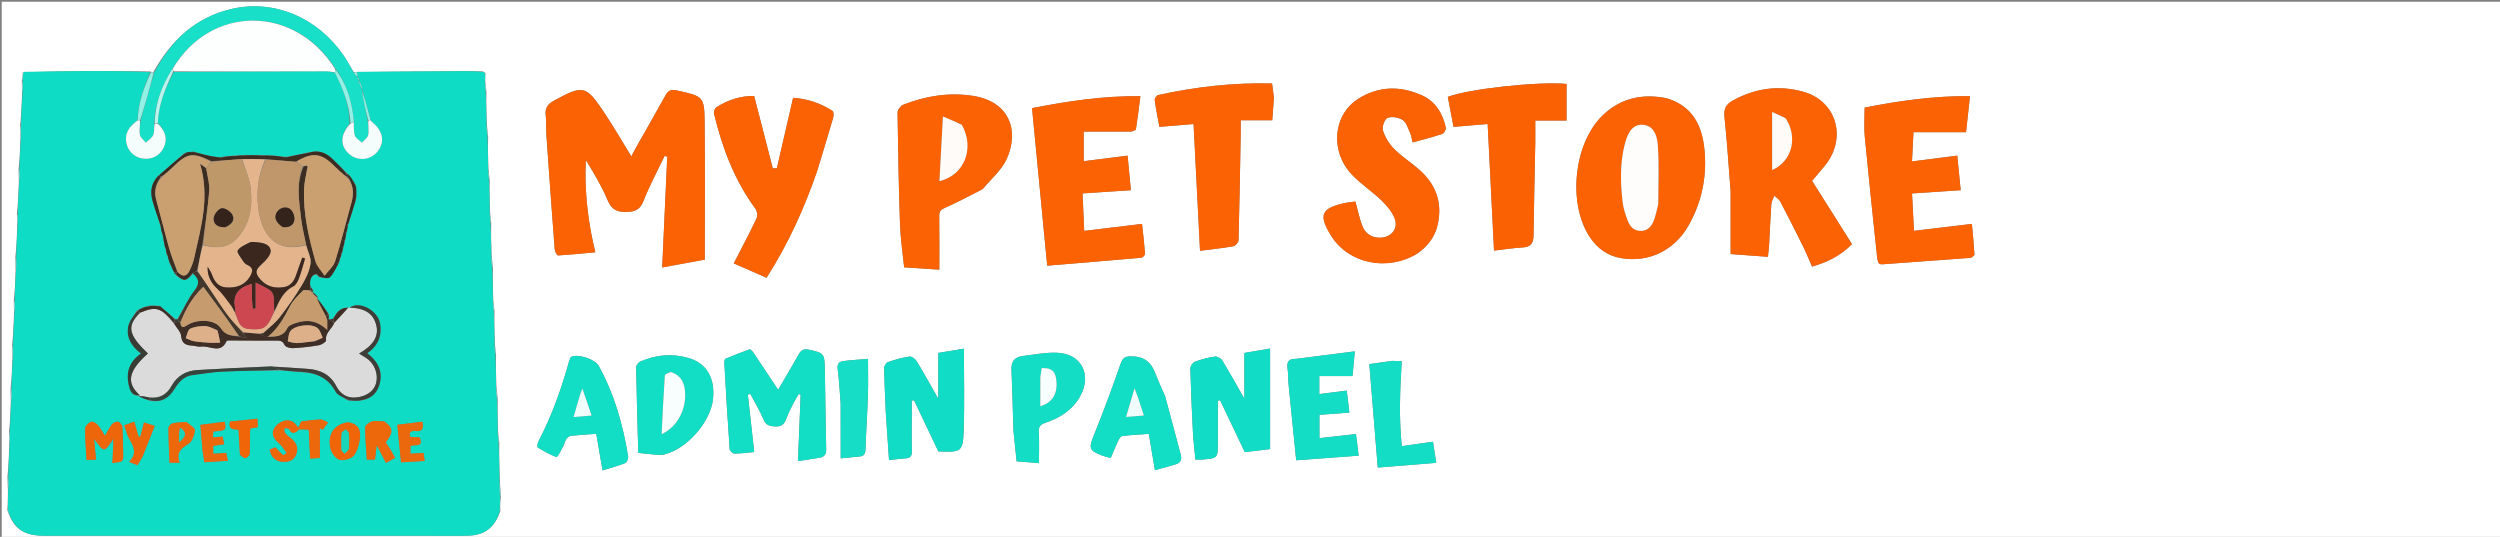<svg version="1.1" id="Layer_1" xmlns="http://www.w3.org/2000/svg" xmlns:xlink="http://www.w3.org/1999/xlink" x="0px" y="0px"
	 width="100%" viewBox="0 0 1560 335" enable-background="new 0 0 1560 335" xml:space="preserve">
<rect x="0" y="0" width="1560" height="335" fill="#808080" stroke="none"/>
<path fill="#FFFFFF" opacity="1" stroke="none" 
	d="
M1051,336 
	C700.713,336 350.926,336 1.069,336 
	C1.069,224.394 1.069,112.788 1.069,1.091 
	C521,1.091 1041,1.091 1560.966,1.091 
	C1560.966,112.741 1560.966,224.371 1560.966,336 
	C1391.121,336 1221.311,336 1051,336 
M220.477,44.696 
	C218.515,41.412 216.72,38.014 214.566,34.861 
	C198.315,11.08 171.384,-0.501 144.818,5.513 
	C122.18,10.638 106.76,25.097 95.57,45.196 
	C95.137,45.08 94.703,44.964 93.417,44.556 
	C81.443,44.47 69.469,44.276 57.495,44.325 
	C43.204,44.384 28.914,44.653 14.21,45.135 
	C14.196,45.464 14.182,45.792 14.185,46.895 
	C14.175,47.929 14.166,48.963 13.613,50.538 
	C13.663,53.021 13.713,55.504 13.75,58.907 
	C13.53,65.27 13.31,71.634 12.551,78.513 
	C12.647,80.673 12.743,82.833 12.792,85.877 
	C12.575,92.25 12.358,98.624 11.594,105.534 
	C11.644,108.018 11.693,110.502 11.746,113.86 
	C11.527,120.239 11.308,126.619 10.552,133.511 
	C10.63,135.671 10.708,137.83 10.763,140.918 
	C10.548,147.278 10.333,153.638 9.571,160.533 
	C9.628,163.018 9.685,165.502 9.746,168.86 
	C9.55,174.905 9.354,180.951 8.613,187.538 
	C8.663,190.021 8.713,192.504 8.75,195.907 
	C8.53,202.27 8.31,208.634 7.551,215.513 
	C7.647,217.673 7.743,219.833 7.792,222.877 
	C7.575,229.25 7.358,235.624 6.594,242.534 
	C6.644,245.018 6.693,247.502 6.746,250.86 
	C6.55,256.906 6.354,262.951 5.613,269.538 
	C5.671,272.022 5.728,274.506 5.763,277.918 
	C5.565,284.277 5.367,290.637 4.636,297.546 
	C4.731,300.03 4.826,302.514 4.938,305.925 
	C4.933,309.951 4.928,313.977 4.579,318.319 
	C4.82,318.971 5.061,319.623 5.582,320.96 
	C9.536,330.612 15.621,334.294 27.756,334.295 
	C107.061,334.302 186.367,334.299 265.672,334.298 
	C274.502,334.298 283.336,334.456 292.162,334.245 
	C302.57,333.996 308.758,329.046 312.267,318.73 
	C312.192,318.153 312.117,317.577 312.083,316.143 
	C312.087,314.428 312.092,312.713 312.527,310.334 
	C312.314,306.89 312.101,303.446 311.882,299.067 
	C311.636,291.71 311.39,284.352 311.581,276.398 
	C311.335,274.267 311.088,272.135 310.784,269.121 
	C310.577,262.745 310.37,256.369 310.601,249.374 
	C310.329,246.918 310.057,244.463 309.76,241.134 
	C309.538,234.755 309.317,228.376 309.544,221.406 
	C309.3,219.273 309.055,217.139 308.77,214.078 
	C308.562,207.717 308.353,201.356 308.581,194.398 
	C308.335,192.267 308.088,190.136 307.784,187.121 
	C307.577,180.745 307.37,174.369 307.601,167.374 
	C307.329,164.918 307.057,162.463 306.76,159.134 
	C306.538,152.755 306.317,146.376 306.544,139.406 
	C306.299,137.273 306.055,135.139 305.77,132.078 
	C305.562,125.717 305.353,119.356 305.581,112.398 
	C305.335,110.267 305.088,108.135 304.784,105.121 
	C304.577,98.745 304.37,92.369 304.601,85.374 
	C304.329,82.918 304.057,80.463 303.76,77.134 
	C303.538,70.755 303.317,64.376 303.544,57.406 
	C303.3,55.273 303.055,53.139 302.77,50.196 
	C302.766,48.846 302.763,47.497 302.911,45.635 
	C302.701,45.372 302.49,45.108 301.352,44.568 
	C297.536,44.508 293.72,44.379 289.904,44.4 
	C267.514,44.524 245.124,44.682 222.082,44.972 
	C221.654,45.092 221.225,45.212 220.477,44.696 
M369.916,150.499 
	C366.362,133.825 364.731,116.988 365.565,99.827 
	C370.54,108.022 375.522,116.136 379.113,124.824 
	C381.615,130.879 385.132,132.485 391.178,132.247 
	C396.412,132.041 399.445,130.78 401.556,125.353 
	C405.295,115.74 410.275,106.609 414.736,97.276 
	C415.275,97.439 415.815,97.601 416.354,97.763 
	C415.323,120.39 414.292,143.016 413.204,166.878 
	C422.874,165.108 431.909,163.453 439.783,162.012 
	C439.783,132.81 439.988,105.005 439.707,77.206 
	C439.535,60.136 439.172,60.192 422.494,56.463 
	C419.324,55.754 417.184,56.089 415.492,59.133 
	C409.039,70.745 402.432,82.27 395.9,93.837 
	C395.161,95.145 394.529,96.513 393.965,97.622 
	C388.093,88.089 382.718,78.705 376.706,69.747 
	C365.587,53.179 363.794,53.011 345.963,62.658 
	C341.96,64.823 339.925,67.194 340.531,71.935 
	C341.056,76.044 340.666,80.26 340.956,84.41 
	C342.61,108.149 344.317,131.885 346.136,155.612 
	C346.24,156.975 347.556,159.425 348.198,159.389 
	C355.876,158.962 363.532,158.16 371.499,157.427 
	C370.811,154.561 370.424,152.951 369.916,150.499 
M1079.912,119.707 
	C1079.912,132.465 1079.912,145.222 1079.912,158.537 
	C1088.03,159.131 1095.437,159.674 1103.179,160.241 
	C1103.477,157.346 1103.804,155.056 1103.932,152.755 
	C1104.404,144.277 1104.718,135.789 1105.317,127.321 
	C1105.442,125.56 1106.535,123.868 1107.181,122.144 
	C1108.422,123.302 1110.089,124.235 1110.834,125.653 
	C1115.701,134.915 1120.433,144.249 1125.071,153.627 
	C1127.1,157.731 1128.803,161.995 1130.728,166.35 
	C1140.096,163.636 1148.215,159.823 1155.634,152.327 
	C1147.112,138.821 1138.633,125.383 1130.731,112.858 
	C1133.164,109.961 1136.105,106.584 1138.911,103.097 
	C1152.533,86.169 1146.079,63.336 1125.738,57.406 
	C1110.33,52.914 1095.507,54.937 1081.373,62.683 
	C1077.02,65.068 1075.522,67.869 1076.065,72.984 
	C1077.684,88.204 1078.657,103.494 1079.912,119.707 
M1039.972,61.276 
	C1024.776,58.229 1011.119,61.186 999.852,72.204 
	C981.952,89.71 978.186,127.064 992.031,147.925 
	C996.76,155.051 1003.168,159.677 1011.747,161.107 
	C1028.841,163.956 1044.869,156.29 1053.717,140.576 
	C1061.775,126.269 1065.09,110.722 1063.683,94.428 
	C1062.374,79.284 1056.899,66.566 1039.972,61.276 
M706.18,82.112 
	C707.097,81.638 708.729,81.275 708.823,80.673 
	C709.872,73.897 710.685,67.085 711.601,59.976 
	C688.329,59.82 666.725,63.018 643.996,67.472 
	C647.139,100.129 650.241,132.361 653.458,165.778 
	C673.949,164.081 693.157,162.522 712.349,160.794 
	C713.176,160.72 714.564,159.042 714.503,158.198 
	C714.058,152.123 713.307,146.07 712.621,139.715 
	C700.29,141.203 688.813,142.589 676.55,144.069 
	C676.194,136.025 675.868,128.659 675.516,120.689 
	C685.728,120.013 695.306,119.378 705.671,118.692 
	C705.011,111.766 704.359,104.92 703.616,97.124 
	C693.86,98.356 684.919,99.485 676.235,100.582 
	C676.235,94.769 676.235,89.056 676.235,82.12 
	C686.31,82.12 695.789,82.12 706.18,82.112 
M1171.398,161.064 
	C1171.945,162.805 1171.479,165.16 1174.68,164.918 
	C1192.934,163.535 1211.2,162.307 1229.451,160.89 
	C1230.41,160.815 1232.091,159.451 1232.052,158.764 
	C1231.698,152.409 1231.039,146.071 1230.467,139.708 
	C1217.735,141.23 1206.266,142.6 1194.325,144.027 
	C1193.901,135.912 1193.522,128.672 1193.106,120.719 
	C1203.264,120.04 1212.977,119.39 1223.474,118.688 
	C1222.778,111.665 1222.103,104.844 1221.336,97.107 
	C1211.475,98.37 1202.515,99.518 1193.081,100.727 
	C1193.378,94.89 1193.669,89.167 1194.009,82.488 
	C1205.142,82.488 1215.72,82.488 1226.81,82.488 
	C1227.688,74.445 1228.465,67.328 1229.268,59.973 
	C1206.162,59.816 1184.56,63.014 1163.531,67.124 
	C1163.531,73.594 1163.064,79.451 1163.612,85.213 
	C1165.991,110.226 1168.665,135.212 1171.398,161.064 
M884.556,158.104 
	C890.757,153.737 895.241,148.093 897.009,140.622 
	C900.27,126.84 896.223,115.282 885.754,106.007 
	C880.652,101.487 874.774,97.792 869.982,92.991 
	C866.852,89.855 864.289,85.643 862.943,81.441 
	C862.227,79.207 863.982,74.297 865.799,73.58 
	C868.474,72.525 872.78,73.243 875.308,74.88 
	C877.602,76.364 878.577,80.026 879.88,82.846 
	C880.603,84.412 880.808,86.218 881.492,88.867 
	C887.987,87.062 894.067,85.543 899.995,83.569 
	C901.087,83.206 902.437,80.81 902.19,79.675 
	C900.256,70.814 895.766,63.345 887.342,59.524 
	C873.947,53.449 860.321,53.641 847.706,61.553 
	C831.743,71.564 829.762,94.429 843.603,108.989 
	C849.186,114.862 856.17,119.382 862.018,125.034 
	C865.373,128.277 868.708,132.188 870.306,136.453 
	C872.724,142.907 867.936,148.32 861.002,148.335 
	C855.705,148.347 851.932,145.693 850.11,141.031 
	C848.27,136.32 847.295,131.27 845.777,125.773 
	C843.831,126.041 841.38,126.211 839.006,126.733 
	C824.315,129.959 822.602,134.195 830.656,147.152 
	C841.432,164.49 865.592,169.644 884.556,158.104 
M613.353,117.882 
	C618.362,111.755 624.862,106.32 628.087,99.365 
	C636.095,82.098 630.396,63.409 607.097,59.812 
	C592.064,57.491 577.566,59.884 563.558,65.371 
	C561.945,66.003 560.054,68.634 560.075,70.315 
	C560.374,93.613 560.804,116.913 561.611,140.199 
	C561.914,148.942 563.266,157.649 564.186,166.821 
	C572.11,167.342 579.489,167.827 586.149,168.264 
	C586.149,156.549 586.235,145.589 586.089,134.633 
	C586.052,131.852 587.001,130.838 589.599,129.694 
	C597.47,126.226 605.069,122.14 613.353,117.882 
M509.972,106.485 
	C513.293,95.519 516.667,84.568 519.867,73.566 
	C520.26,72.215 520.279,69.715 519.521,69.23 
	C511.913,64.353 503.577,61.556 494.896,61.028 
	C491.429,76.089 488.101,90.547 484.773,105.005 
	C483.919,105.026 483.065,105.047 482.212,105.069 
	C478.39,90.2 474.568,75.331 470.596,59.879 
	C462.543,59.781 454.403,62.153 447.015,66.955 
	C446.039,67.59 445.259,69.745 445.543,70.918 
	C450.696,92.237 458.267,112.507 471.484,130.35 
	C472.543,131.78 472.815,134.796 472.05,136.408 
	C467.716,145.535 462.954,154.458 457.881,164.339 
	C464.724,167.35 471.566,170.362 478.316,173.332 
	C491.957,151.997 501.813,130.074 509.972,106.485 
M958.025,88.486 
	C958.025,84.241 958.025,79.996 958.025,75.218 
	C964.434,75.218 970.545,75.218 977.529,75.218 
	C977.529,67.215 977.529,59.751 977.529,52.359 
	C960.003,50.725 916.455,55.438 903.422,60.446 
	C904.586,66.526 905.778,72.758 907.005,79.166 
	C914.313,78.547 920.727,78.003 928.295,77.362 
	C929.624,103.808 930.928,129.765 932.266,156.379 
	C938.367,155.68 944.27,154.735 950.207,154.407 
	C955.343,154.124 956.866,151.599 956.928,146.826 
	C957.175,127.706 957.654,108.589 958.025,88.486 
M794.926,60.69 
	C794.556,57.925 794.187,55.159 793.778,52.098 
	C769.516,51.476 745.954,54.18 722.645,59.313 
	C721.72,59.517 720.414,61.447 720.542,62.403 
	C721.287,67.947 722.408,73.44 723.44,79.158 
	C730.696,78.555 737.108,78.023 744.778,77.386 
	C746.124,103.781 747.45,129.774 748.812,156.487 
	C755.822,155.589 762.763,154.88 769.613,153.664 
	C770.922,153.431 772.818,151.223 772.854,149.884 
	C773.461,127.424 773.819,104.957 774.221,82.492 
	C774.261,80.236 774.226,77.979 774.226,75.063 
	C780.892,75.063 787.146,75.063 793.889,75.063 
	C794.272,70.167 794.607,65.891 794.926,60.69 
M469.704,219.409 
	C469.071,218.904 468.236,217.836 467.836,217.98 
	C462.752,219.807 457.702,221.742 452.732,223.857 
	C452.184,224.09 451.917,225.621 451.968,226.525 
	C452.998,244.458 454.046,262.391 455.302,280.31 
	C455.374,281.335 457.268,283.058 458.299,283.048 
	C462.535,283.003 466.766,282.413 470.626,282.059 
	C469.246,269.59 467.953,257.901 466.66,246.212 
	C467.186,246.09 467.713,245.968 468.239,245.847 
	C471.006,251.113 474.16,256.22 476.409,261.699 
	C478.037,265.664 480.615,266.007 484.184,266.097 
	C487.899,266.19 489.494,264.409 490.647,261.263 
	C491.787,258.153 493.282,255.163 494.772,252.196 
	C495.867,250.017 497.204,247.96 498.434,245.849 
	C498.823,246.012 499.212,246.175 499.601,246.338 
	C499.055,259.877 498.509,273.417 497.932,287.739 
	C502.897,286.957 507.127,286.305 511.351,285.621 
	C514.454,285.118 515.63,283.48 515.547,280.149 
	C515.132,263.507 515.049,246.856 514.699,230.212 
	C514.495,220.504 514.083,220.251 504.692,218.199 
	C501.846,217.577 500.049,218.217 498.571,220.849 
	C494.268,228.513 489.754,236.059 485.555,243.253 
	C480.585,235.766 475.365,227.903 469.704,219.409 
M759.949,275.439 
	C759.949,266.962 759.949,258.486 759.949,250.009 
	C760.413,249.927 760.877,249.844 761.341,249.762 
	C766.403,260.382 771.465,271.003 776.767,282.128 
	C781.547,281.549 786.591,280.938 792.538,280.218 
	C792.538,259.178 792.538,238.667 792.538,217.48 
	C786.807,218.463 781.474,219.377 776.482,220.234 
	C776.482,230.375 776.482,239.803 776.482,248.789 
	C772.047,241.023 767.565,232.91 762.75,225 
	C761.935,223.662 759.557,222.295 758.121,222.498 
	C753.885,223.096 749.656,224.202 745.647,225.702 
	C744.301,226.206 742.739,228.516 742.775,229.962 
	C743.103,243.101 743.681,256.236 744.365,269.363 
	C744.665,275.116 745.379,280.848 745.921,286.771 
	C747.77,286.771 749.084,286.867 750.38,286.755 
	C759.95,285.929 759.949,285.916 759.949,275.439 
M552.769,257.909 
	C553.416,267.474 554.063,277.039 554.745,287.109 
	C558.633,286.684 561.728,286.213 564.84,286.044 
	C567.931,285.875 569.14,284.682 569.028,281.387 
	C568.775,273.904 568.949,266.407 568.949,258.915 
	C568.949,255.934 568.949,252.952 568.949,249.971 
	C569.418,249.907 569.887,249.843 570.356,249.779 
	C575.415,260.406 580.474,271.033 585.541,281.68 
	C599.633,282.312 600.848,281.885 601.323,269.221 
	C601.956,252.321 601.479,235.38 601.479,217.567 
	C595.969,218.479 590.532,219.38 585.481,220.216 
	C585.481,230.407 585.481,239.821 585.481,248.787 
	C581.111,241.128 576.699,233.152 571.985,225.358 
	C571.133,223.949 568.888,222.269 567.55,222.471 
	C562.995,223.159 558.495,224.444 554.121,225.935 
	C553.004,226.316 551.707,228.307 551.726,229.54 
	C551.865,238.689 552.316,247.833 552.769,257.909 
M727.07,247.385 
	C724.971,242.503 722.706,237.685 720.815,232.724 
	C718.242,225.973 713.899,222.459 706.322,222.378 
	C702.367,222.336 700.661,222.97 699.269,226.974 
	C694.094,241.852 688.648,256.653 682.725,271.249 
	C679.271,279.758 679.359,281.068 688.033,284.369 
	C689.535,284.941 691.137,285.25 693.103,285.793 
	C694.692,282.047 696.078,278.512 697.704,275.091 
	C698.273,273.894 699.335,272.191 700.339,272.067 
	C705.72,271.4 711.154,271.159 716.852,270.751 
	C718.157,278.478 719.339,285.481 720.676,293.398 
	C725.086,292.159 729.319,290.995 733.537,289.777 
	C736.659,288.876 737.635,286.845 736.792,283.709 
	C733.602,271.856 730.476,259.985 727.07,247.385 
M355.083,225.586 
	C350.291,242.742 344.342,259.45 336.069,275.281 
	C335.466,276.435 335.058,278.921 335.534,279.216 
	C339.279,281.536 343.16,283.767 347.288,285.185 
	C347.854,285.38 350.104,280.994 351.397,278.632 
	C352.187,277.187 352.431,275.423 353.311,274.054 
	C353.923,273.103 355.142,272.067 356.188,271.951 
	C361.276,271.388 366.398,271.123 372.067,270.711 
	C373.375,278.33 374.599,285.461 375.986,293.54 
	C380.884,292.008 385.641,290.745 390.176,288.93 
	C391.203,288.519 392.18,286.065 391.963,284.753 
	C388.694,264.98 383.342,245.856 373.533,228.205 
	C371.267,224.128 360.463,220.593 356.479,222.694 
	C355.876,223.012 355.673,224.087 355.083,225.586 
M410.363,283.838 
	C411.686,283.765 413.052,283.882 414.326,283.591 
	C428.341,280.392 443.307,263.501 444.9,249.165 
	C446.356,236.058 440.987,226.667 429.613,223.396 
	C419.357,220.446 409.171,221.331 399.417,225.687 
	C398.252,226.207 396.916,228.055 396.938,229.264 
	C397.259,246.993 397.796,264.719 398.287,282.613 
	C402.918,283.107 406.196,283.457 410.363,283.838 
M808.4,223.962 
	C804.265,223.796 802.825,225.704 803.42,229.795 
	C803.921,233.243 803.749,236.782 804.09,240.259 
	C805.599,255.63 807.185,270.993 808.83,287.218 
	C822.192,286.225 834.797,285.288 847.816,284.321 
	C847.156,279.061 846.651,275.04 846.124,270.846 
	C838.198,271.734 831.023,272.538 823.332,273.4 
	C823.332,268.104 823.332,263.704 823.332,258.873 
	C829.429,258.408 835.479,257.946 842.014,257.448 
	C841.463,252.796 840.962,248.577 840.389,243.746 
	C834.262,244.509 828.758,245.195 823.249,245.882 
	C823.249,242.184 823.249,238.776 823.249,234.671 
	C830.219,234.671 836.83,234.671 843.964,234.671 
	C844.448,229.527 844.87,225.041 845.416,219.244 
	C832.587,220.875 820.916,222.359 808.4,223.962 
M632.42,269.099 
	C633.047,275.195 633.674,281.291 634.351,287.869 
	C639.28,288.264 643.95,288.638 648.31,288.988 
	C648.31,282.069 648.568,275.919 648.21,269.806 
	C648.008,266.363 649.004,264.936 652.321,263.82 
	C661.528,260.723 669.509,255.71 674.271,246.805 
	C681.374,233.525 674.628,220.744 659.652,220.116 
	C652.455,219.815 645.162,221.302 637.942,222.208 
	C633.095,222.816 630.926,225.631 631.155,230.732 
	C631.713,243.203 631.956,255.689 632.42,269.099 
M868.593,225.192 
	C864.208,225.812 859.823,226.432 854.448,227.192 
	C856.237,249.126 857.975,270.424 859.715,291.753 
	C872.408,290.729 883.96,289.797 896.219,288.808 
	C895.552,284.514 894.909,280.368 894.173,275.627 
	C887.443,276.585 881.414,277.444 874.73,278.396 
	C872.874,260.761 873.596,243.249 874.702,225.412 
	C872.752,225.321 871.122,225.245 868.593,225.192 
M524.594,252.044 
	C524.594,263.136 524.594,274.229 524.594,286.024 
	C529.348,285.557 532.752,285.17 536.166,284.903 
	C539.031,284.678 539.983,283.256 540.08,280.379 
	C540.462,269.087 541.222,257.807 541.6,246.514 
	C541.837,239.444 541.644,232.359 541.644,223.951 
	C535.759,224.449 530.883,224.665 526.073,225.349 
	C523.617,225.698 522.273,227.085 522.703,230.266 
	C523.636,237.171 523.93,244.162 524.594,252.044 
z"/>
<path fill="#0FDCC4" opacity="1" stroke="none" 
	d="
M311.145,276.994 
	C311.39,284.352 311.636,291.71 311.655,299.858 
	C311.65,304.098 311.873,307.548 312.096,310.998 
	C312.092,312.713 312.087,314.428 311.877,316.726 
	C311.728,317.872 311.785,318.436 311.843,319.001 
	C308.758,329.046 302.57,333.996 292.162,334.245 
	C283.336,334.456 274.502,334.298 265.672,334.298 
	C186.367,334.299 107.061,334.302 27.756,334.295 
	C15.621,334.294 9.536,330.612 5.585,320.329 
	C5.366,319.133 5.144,318.568 4.922,318.003 
	C4.928,313.977 4.933,309.951 5.159,305.162 
	C5.31,301.931 5.239,299.464 5.169,296.997 
	C5.367,290.637 5.565,284.277 6.048,277.188 
	C6.275,273.971 6.216,271.484 6.157,268.997 
	C6.354,262.951 6.55,256.906 7.018,250.157 
	C7.241,246.968 7.191,244.482 7.141,241.997 
	C7.358,235.624 7.575,229.25 8.078,222.174 
	C8.272,219.313 8.181,217.156 8.09,214.998 
	C8.31,208.634 8.53,202.27 9.031,195.181 
	C9.26,191.97 9.209,189.483 9.157,186.997 
	C9.354,180.951 9.55,174.905 10.018,168.156 
	C10.233,164.968 10.176,162.483 10.118,159.997 
	C10.333,153.638 10.548,147.278 11.044,140.198 
	C11.247,137.319 11.168,135.158 11.09,132.998 
	C11.308,126.619 11.527,120.239 12.018,113.157 
	C12.241,109.968 12.191,107.483 12.141,104.997 
	C12.358,98.624 12.575,92.25 13.078,85.174 
	C13.272,82.313 13.181,80.156 13.09,77.998 
	C13.31,71.634 13.53,65.27 14.031,58.181 
	C14.26,54.97 14.209,52.483 14.157,49.997 
	C14.166,48.963 14.175,47.929 14.352,46.335 
	C14.73,45.48 14.765,45.165 14.624,44.83 
	C28.914,44.653 43.204,44.384 57.495,44.325 
	C69.469,44.276 81.443,44.47 93.68,45.045 
	C89.687,54.908 86.171,64.483 85.742,75.22 
	C80.912,78.766 77.734,82.82 78.793,88.905 
	C79.734,94.308 83.94,98.29 89.172,98.964 
	C94.782,99.687 99.569,97.224 102.027,92.351 
	C104.685,87.083 103.493,82.014 98.461,76.701 
	C98.957,65.023 103.254,54.968 108.442,44.897 
	C140.456,44.645 172.036,44.537 203.616,44.482 
	C205.407,44.479 207.2,44.915 209.023,45.497 
	C214.194,55.689 218.191,65.868 218.069,77.433 
	C212.167,84.095 212.179,91.079 217.852,96.091 
	C223.142,100.766 231.155,100.071 235.593,94.553 
	C240.288,88.716 239.073,81.768 232.431,76.359 
	C231.926,75.948 231.518,75.419 231.098,74.51 
	C229.431,68.062 227.733,62.048 226.04,56.005 
	C226.045,55.976 225.992,55.951 226.171,55.595 
	C225.577,53.504 224.804,51.769 224.036,50.006 
	C224.04,49.978 223.988,49.955 224.109,49.64 
	C223.832,48.894 223.433,48.463 223.037,48.004 
	C223.04,47.976 222.987,47.956 223.132,47.576 
	C223.096,46.407 222.915,45.618 222.734,44.828 
	C245.124,44.682 267.514,44.524 289.904,44.4 
	C293.72,44.379 297.536,44.508 301.787,44.954 
	C302.283,45.687 302.462,45.956 302.759,46.147 
	C302.763,47.497 302.766,48.846 302.581,50.902 
	C302.627,53.737 302.861,55.867 303.095,57.997 
	C303.317,64.376 303.538,70.755 303.563,77.883 
	C303.631,81.086 303.897,83.54 304.163,85.993 
	C304.37,92.369 304.577,98.745 304.602,105.864 
	C304.662,108.736 304.903,110.865 305.145,112.994 
	C305.353,119.356 305.562,125.717 305.581,132.843 
	C305.627,135.737 305.861,137.867 306.095,139.997 
	C306.317,146.376 306.538,152.755 306.563,159.883 
	C306.631,163.086 306.897,165.54 307.163,167.994 
	C307.37,174.369 307.577,180.745 307.602,187.864 
	C307.662,190.736 307.903,192.865 308.145,194.994 
	C308.353,201.356 308.562,207.717 308.581,214.843 
	C308.627,217.737 308.861,219.867 309.095,221.997 
	C309.317,228.376 309.538,234.755 309.563,241.883 
	C309.631,245.086 309.897,247.54 310.163,249.994 
	C310.37,256.369 310.577,262.745 310.602,269.864 
	C310.662,272.736 310.903,274.865 311.145,276.994 
M217.339,108.868 
	C217.189,108.676 217.002,108.534 216.435,107.851 
	C213.466,104.973 210.509,102.083 207.526,99.22 
	C203.726,95.574 199.384,93.603 193.485,94.901 
	C193.331,94.979 193.177,95.056 192.287,95.112 
	C187.843,96.117 183.4,97.122 178.649,97.803 
	C178.082,97.825 177.516,97.847 176.228,97.632 
	C174.465,97.492 172.702,97.352 170.227,96.966 
	C167.801,96.936 165.375,96.906 162.079,96.656 
	C159.4,96.734 156.721,96.813 153.367,96.649 
	C150.933,96.834 148.499,97.018 145.19,97.067 
	C143.46,97.339 141.731,97.612 139.511,97.669 
	C139.028,97.837 138.545,98.005 137.338,98.15 
	C135.442,97.933 133.513,97.865 131.656,97.466 
	C128.15,96.713 124.685,95.77 120.716,94.531 
	C119.753,94.661 118.791,94.792 117.393,94.838 
	C117.393,94.838 116.994,95.033 116.37,95.025 
	C116.045,95.268 115.72,95.511 114.722,95.718 
	C109.569,100.271 104.416,104.824 98.686,109.71 
	C94.288,114.205 93.567,119.605 95.189,125.365 
	C96.578,130.302 98.346,135.131 99.91,140.523 
	C99.992,140.674 100.075,140.825 100.147,141.666 
	C100.433,142.78 100.718,143.895 100.985,145.644 
	C101.223,145.976 101.461,146.308 101.498,147.373 
	C101.976,149.583 102.453,151.792 102.919,154.654 
	C103.173,154.988 103.427,155.322 103.492,156.239 
	C103.643,156.827 103.793,157.414 103.944,158.649 
	C104.2,158.98 104.456,159.311 104.593,160.293 
	C105.026,161.528 105.459,162.762 105.929,164.648 
	C106.203,164.972 106.478,165.296 106.698,166.258 
	C107.389,167.546 108.08,168.835 108.931,170.682 
	C109.213,170.938 109.495,171.194 110.038,172.054 
	C114.729,175.865 116.192,175.653 120.726,170.607 
	C124.216,174.017 124.842,176.921 121.331,181.38 
	C117.149,186.692 114.416,193.144 110.378,199.336 
	C109.908,199.26 109.439,199.184 108.728,198.471 
	C105.805,196.029 102.883,193.588 99.655,190.816 
	C99.085,190.832 98.515,190.847 97.182,190.652 
	C96.138,190.725 95.095,190.798 93.662,190.639 
	C93.125,190.815 92.588,190.991 91.473,191.129 
	C90.949,191.342 90.424,191.555 89.405,191.79 
	C89.405,191.79 89.004,192.079 88.397,192.144 
	C87.551,192.676 86.706,193.208 85.19,193.933 
	C83.416,197.156 80.762,200.198 80.051,203.641 
	C78.581,210.768 82.31,216.27 87.981,220.635 
	C80.872,225.52 78.621,232.045 80.229,239.69 
	C80.945,243.089 81.858,247.282 87.006,246.998 
	C87.006,246.998 87.059,246.921 86.672,247.616 
	C88.782,248.403 90.892,249.19 93.712,250.168 
	C100.465,251.363 105.266,248.545 108.747,242.921 
	C111.427,238.592 114.526,234.746 120.065,234.064 
	C126.313,233.295 132.547,232.162 138.818,231.881 
	C150.876,231.341 162.955,231.29 175.864,231.257 
	C179.249,231.478 182.635,231.698 186.361,232.21 
	C186.929,232.189 187.498,232.167 188.824,232.381 
	C197.919,232.664 204.963,236.086 209.497,244.513 
	C210.67,246.693 214.054,247.683 216.866,249.801 
	C217.581,249.87 218.296,249.94 219.829,250.188 
	C221.218,250.117 222.606,250.046 224.504,250.054 
	C224.666,249.996 224.828,249.938 225.723,249.902 
	C232.403,248.695 236.108,244.36 237.234,238.016 
	C238.548,230.614 235.161,224.929 229.152,220.418 
	C235.82,215.84 238.399,209.69 237.207,202.135 
	C235.86,193.588 224.032,187.473 217.708,192.098 
	C217.708,192.098 217.45,192.062 216.647,191.938 
	C211.926,191.998 209.94,195.46 207.459,199.062 
	C206.95,199.083 206.44,199.104 204.941,198.742 
	C204.694,198.995 204.448,199.249 204.177,199.558 
	C204.177,199.558 204.071,199.569 205.074,199.661 
	C205.142,198.759 205.211,197.857 205.256,196.432 
	C205.154,196.291 205.052,196.149 204.867,195.301 
	C202.594,192.187 200.321,189.073 198,186 
	C198,186 198.048,185.96 198.56,185.318 
	C197.39,184.197 196.219,183.076 195.001,182.001 
	C195.001,182.001 195.054,181.959 195.544,181.564 
	C195.487,181.362 195.43,181.161 195.175,180.408 
	C194.759,180.011 194.343,179.614 193.605,178.533 
	C192.726,174.501 194.596,171.001 197.852,171.6 
	C198.186,171.908 198.519,172.217 199.215,173.177 
	C201.468,173.202 204.555,174.159 205.792,173.051 
	C208.079,171.002 209.283,167.744 211.24,164.602 
	C211.24,164.602 211.279,164.113 211.65,163.673 
	C211.76,163.114 211.87,162.554 212.275,161.607 
	C212.275,161.607 212.302,161.121 212.657,160.67 
	C212.749,160.11 212.841,159.549 213.215,158.587 
	C213.215,158.587 213.228,158.096 213.616,157.57 
	C213.741,156.712 213.866,155.854 214.251,154.587 
	C214.251,154.587 214.246,154.102 214.618,153.567 
	C214.721,152.707 214.825,151.848 215.188,150.57 
	C215.188,150.57 215.175,150.077 215.562,149.49 
	C215.689,148.323 215.815,147.157 216.192,145.567 
	C216.192,145.567 216.173,145.076 216.559,144.49 
	C216.687,143.323 216.814,142.157 217.214,140.583 
	C217.214,140.583 217.223,140.093 217.634,139.51 
	C219.058,134.668 220.481,129.827 222.156,124.555 
	C222.156,124.555 222.121,124.057 222.508,123.431 
	C222.422,121.252 222.336,119.074 222.264,116.408 
	C222.264,116.408 221.995,116.003 221.963,115.296 
	C220.838,113.582 219.714,111.868 218.344,109.721 
	C218.071,109.536 217.797,109.351 217.339,108.868 
M186.729,267.695 
	C188.528,267.836 190.328,267.976 192.674,268.159 
	C192.951,274.102 193.225,279.99 193.513,286.183 
	C195.624,286.042 197.235,285.935 199.592,285.778 
	C199.592,279.489 199.592,273.422 199.592,267.354 
	C200.218,267.624 200.844,267.894 201.469,268.164 
	C202.539,266.659 203.608,265.153 204.677,263.647 
	C203.099,262.981 201.501,261.712 199.947,261.764 
	C195.691,261.906 191.453,262.604 188.001,262.993 
	C187.043,264.962 186.492,266.097 185.901,266.508 
	C183.81,262.736 180.329,261.458 176.612,262.817 
	C174.288,263.666 171.712,265.795 170.761,268.002 
	C169.068,271.932 171.948,274.731 174.753,277.324 
	C176.362,278.811 177.499,280.81 178.848,282.578 
	C178.116,283.128 176.865,284.259 176.733,284.141 
	C175.159,282.733 173.753,281.139 171.86,279.121 
	C171.065,279.442 169.656,280.01 168.241,280.58 
	C169.329,285.599 172.104,287.952 176.674,288.179 
	C180.531,288.371 183.662,287.01 184.958,283.202 
	C186.465,278.771 184.389,275.533 180.854,272.94 
	C179.665,272.067 178.505,271.038 177.673,269.843 
	C177.239,269.218 177.549,268.077 177.522,267.169 
	C178.53,267.35 180.188,267.224 180.439,267.759 
	C182.08,271.25 183.997,270.337 186.729,267.695 
M70.188,275.171 
	C70.188,275.171 70.568,275.483 70.741,276.336 
	C70.555,280.395 70.369,284.454 70.157,289.069 
	C73.154,287.862 76.967,289.596 76.874,284.868 
	C76.753,278.722 76.76,272.567 76.368,266.438 
	C76.291,265.232 74.819,263.456 73.679,263.167 
	C72.566,262.884 70.61,263.816 69.812,264.833 
	C68.144,266.956 66.994,269.487 65.538,272.014 
	C63.909,269.493 62.69,267.073 60.947,265.119 
	C59.964,264.016 57.715,262.778 56.753,263.207 
	C55.177,263.91 53.142,265.911 53.126,267.385 
	C53.057,273.803 53.647,280.228 54.019,287.056 
	C56.327,286.928 58.048,286.833 59.905,286.73 
	C59.507,282.436 59.153,278.617 58.707,273.814 
	C64.941,282.39 64.941,282.39 70.188,275.171 
M239.429,262.894 
	C236.986,262.872 234.413,262.37 232.143,262.986 
	C230.45,263.446 227.891,265.344 227.884,266.613 
	C227.845,273.332 228.491,280.055 228.902,286.797 
	C230.835,286.797 232.396,286.797 233.964,286.797 
	C234.302,284.068 234.601,281.653 235.082,277.775 
	C237.355,282.119 238.995,285.254 240.87,288.839 
	C242.753,287.789 244.522,286.803 246.527,285.686 
	C245.382,283.645 244.54,282.04 243.6,280.495 
	C242.666,278.961 241.635,277.486 240.698,276.064 
	C245.597,269.811 245.446,266.973 239.429,262.894 
M126.391,281.122 
	C126.74,283.39 127.09,285.658 127.519,288.452 
	C132.389,288.141 137.057,287.842 142.21,287.513 
	C141.718,285.315 141.415,283.959 141.112,282.606 
	C138.231,282.801 135.79,282.967 133.068,283.151 
	C133.068,281.27 133.068,279.732 133.068,278.227 
	C135.434,277.872 137.487,277.563 139.893,277.202 
	C139.517,275.364 139.234,273.98 138.917,272.437 
	C136.791,272.611 135.003,272.757 132.84,272.934 
	C132.93,271.54 133.007,270.357 133.08,269.239 
	C141.203,268.57 141.203,268.57 140.199,263.156 
	C135.238,263.794 130.257,264.435 125.062,265.103 
	C125.501,270.657 125.879,275.453 126.391,281.122 
M261.754,272.736 
	C259.844,272.736 257.934,272.736 256.091,272.736 
	C254.911,269.228 256.798,268.689 259.311,268.952 
	C263.548,269.396 264.507,267.399 263.534,263.145 
	C258.342,263.787 253.344,264.405 247.913,265.076 
	C248.722,273.161 249.461,280.552 250.255,288.49 
	C255.303,288.191 259.885,287.921 265.046,287.615 
	C264.709,285.581 264.461,284.089 264.215,282.601 
	C261.198,282.799 258.762,282.959 256.086,283.135 
	C256.086,281.235 256.086,279.697 256.086,278.465 
	C258.558,276.828 264.383,279.925 261.754,272.736 
M216.548,263.519 
	C208.327,264.975 204.092,271.228 206.269,280.094 
	C206.941,282.83 209.725,286.448 212.139,286.987 
	C214.872,287.596 219.537,286.092 221.092,283.897 
	C223.402,280.638 224.432,276.009 224.69,271.881 
	C224.972,267.368 222.442,263.951 216.548,263.519 
M115.943,263.253 
	C113.152,263.533 110.302,263.564 107.602,264.218 
	C106.556,264.472 105.104,266.139 105.11,267.155 
	C105.152,274.372 105.525,281.586 105.79,288.743 
	C108.312,288.743 109.874,288.743 112.066,288.743 
	C109.981,282.861 112.408,279.91 117.308,277.212 
	C119.719,275.885 121.27,271.697 121.681,268.601 
	C121.877,267.126 118.5,265.176 115.943,263.253 
M89.099,284.632 
	C91.509,278.524 93.918,272.417 96.549,265.75 
	C93.842,264.894 91.925,264.288 89.846,263.63 
	C88.986,266.945 88.267,269.715 87.549,272.484 
	C87.206,272.52 86.863,272.556 86.521,272.591 
	C85.644,269.576 84.766,266.56 83.761,263.102 
	C81.567,263.922 79.702,264.618 77.562,265.417 
	C78.723,268.675 79.27,271.547 80.684,273.897 
	C83.532,278.631 85.708,283.149 80.521,288.173 
	C82.767,289.074 84.217,289.656 85.808,290.295 
	C86.949,288.411 87.883,286.869 89.099,284.632 
M149.714,283.93 
	C150.843,284.635 152.018,285.949 153.086,285.868 
	C154.076,285.793 155.685,284.276 155.753,283.305 
	C156.075,278.662 155.958,273.989 156.021,269.327 
	C156.03,268.688 156.168,268.05 156.246,267.415 
	C157.82,267.116 159.227,266.849 160.888,266.533 
	C160.813,264.887 160.748,263.465 160.648,261.266 
	C154.601,261.897 148.935,262.489 143.531,263.053 
	C142.226,268.724 146.33,267.695 148.863,268.196 
	C149.154,273.401 149.423,278.214 149.714,283.93 
z"/>
<path fill="#FA6203" opacity="1" stroke="none" 
	d="
M369.977,150.92 
	C370.424,152.951 370.811,154.561 371.499,157.427 
	C363.532,158.16 355.876,158.962 348.198,159.389 
	C347.556,159.425 346.24,156.975 346.136,155.612 
	C344.317,131.885 342.61,108.149 340.956,84.41 
	C340.666,80.26 341.056,76.044 340.531,71.935 
	C339.925,67.194 341.96,64.823 345.963,62.658 
	C363.794,53.011 365.587,53.179 376.706,69.747 
	C382.718,78.705 388.093,88.089 393.965,97.622 
	C394.529,96.513 395.161,95.145 395.9,93.837 
	C402.432,82.27 409.039,70.745 415.492,59.133 
	C417.184,56.089 419.324,55.754 422.494,56.463 
	C439.172,60.192 439.535,60.136 439.707,77.206 
	C439.988,105.005 439.783,132.81 439.783,162.012 
	C431.909,163.453 422.874,165.108 413.204,166.878 
	C414.292,143.016 415.323,120.39 416.354,97.763 
	C415.815,97.601 415.275,97.439 414.736,97.276 
	C410.275,106.609 405.295,115.74 401.556,125.353 
	C399.445,130.78 396.412,132.041 391.178,132.247 
	C385.132,132.485 381.615,130.879 379.113,124.824 
	C375.522,116.136 370.54,108.022 365.565,99.827 
	C364.731,116.988 366.362,133.825 369.977,150.92 
z"/>
<path fill="#FA6203" opacity="1" stroke="none" 
	d="
M1079.897,119.232 
	C1078.657,103.494 1077.684,88.204 1076.065,72.984 
	C1075.522,67.869 1077.02,65.068 1081.373,62.683 
	C1095.507,54.937 1110.33,52.914 1125.738,57.406 
	C1146.079,63.336 1152.533,86.169 1138.911,103.097 
	C1136.105,106.584 1133.164,109.961 1130.731,112.858 
	C1138.633,125.383 1147.112,138.821 1155.634,152.327 
	C1148.215,159.823 1140.096,163.636 1130.728,166.35 
	C1128.803,161.995 1127.1,157.731 1125.071,153.627 
	C1120.433,144.249 1115.701,134.915 1110.834,125.653 
	C1110.089,124.235 1108.422,123.302 1107.181,122.144 
	C1106.535,123.868 1105.442,125.56 1105.317,127.321 
	C1104.718,135.789 1104.404,144.277 1103.932,152.755 
	C1103.804,155.056 1103.477,157.346 1103.179,160.241 
	C1095.437,159.674 1088.03,159.131 1079.912,158.537 
	C1079.912,145.222 1079.912,132.465 1079.897,119.232 
M1113.946,73.531 
	C1111.225,72.313 1108.504,71.096 1105.821,69.895 
	C1105.821,82.498 1105.821,94.127 1105.821,106.098 
	C1118.314,100.573 1122.03,85.55 1113.946,73.531 
z"/>
<path fill="#FA6203" opacity="1" stroke="none" 
	d="
M1040.357,61.414 
	C1056.899,66.566 1062.374,79.284 1063.683,94.428 
	C1065.09,110.722 1061.775,126.269 1053.717,140.576 
	C1044.869,156.29 1028.841,163.956 1011.747,161.107 
	C1003.168,159.677 996.76,155.051 992.031,147.925 
	C978.186,127.064 981.952,89.71 999.852,72.204 
	C1011.119,61.186 1024.776,58.229 1040.357,61.414 
M1034.801,127.08 
	C1034.762,114.962 1035.321,102.801 1034.483,90.738 
	C1033.872,81.954 1030.21,78.202 1025.102,77.874 
	C1019.708,77.528 1016.14,81.164 1013.906,89.804 
	C1010.776,101.913 1011.103,114.222 1012.591,126.488 
	C1013.063,130.382 1014.388,134.246 1015.821,137.929 
	C1017.207,141.49 1019.717,144.173 1024.042,144.049 
	C1028.352,143.925 1030.637,141.071 1031.993,137.517 
	C1033.169,134.437 1033.788,131.145 1034.801,127.08 
z"/>
<path fill="#FA6203" opacity="1" stroke="none" 
	d="
M705.724,82.116 
	C695.789,82.12 686.31,82.12 676.235,82.12 
	C676.235,89.056 676.235,94.769 676.235,100.582 
	C684.919,99.485 693.86,98.356 703.616,97.124 
	C704.359,104.92 705.011,111.766 705.671,118.692 
	C695.306,119.378 685.728,120.013 675.516,120.689 
	C675.868,128.659 676.194,136.025 676.55,144.069 
	C688.813,142.589 700.29,141.203 712.621,139.715 
	C713.307,146.07 714.058,152.123 714.503,158.198 
	C714.564,159.042 713.176,160.72 712.349,160.794 
	C693.157,162.522 673.949,164.081 653.458,165.778 
	C650.241,132.361 647.139,100.129 643.996,67.472 
	C666.725,63.018 688.329,59.82 711.601,59.976 
	C710.685,67.085 709.872,73.897 708.823,80.673 
	C708.729,81.275 707.097,81.638 705.724,82.116 
z"/>
<path fill="#FA6203" opacity="1" stroke="none" 
	d="
M1171.315,160.636 
	C1168.665,135.212 1165.991,110.226 1163.612,85.213 
	C1163.064,79.451 1163.531,73.594 1163.531,67.124 
	C1184.56,63.014 1206.162,59.816 1229.268,59.973 
	C1228.465,67.328 1227.688,74.445 1226.81,82.488 
	C1215.72,82.488 1205.142,82.488 1194.009,82.488 
	C1193.669,89.167 1193.378,94.89 1193.081,100.727 
	C1202.515,99.518 1211.475,98.37 1221.336,97.107 
	C1222.103,104.844 1222.778,111.665 1223.474,118.688 
	C1212.977,119.39 1203.264,120.04 1193.106,120.719 
	C1193.522,128.672 1193.901,135.912 1194.325,144.027 
	C1206.266,142.6 1217.735,141.23 1230.467,139.708 
	C1231.039,146.071 1231.698,152.409 1232.052,158.764 
	C1232.091,159.451 1230.41,160.815 1229.451,160.89 
	C1211.2,162.307 1192.934,163.535 1174.68,164.918 
	C1171.479,165.16 1171.945,162.805 1171.315,160.636 
z"/>
<path fill="#FA6203" opacity="1" stroke="none" 
	d="
M884.262,158.315 
	C865.592,169.644 841.432,164.49 830.656,147.152 
	C822.602,134.195 824.315,129.959 839.006,126.733 
	C841.38,126.211 843.831,126.041 845.777,125.773 
	C847.295,131.27 848.27,136.32 850.11,141.031 
	C851.932,145.693 855.705,148.347 861.002,148.335 
	C867.936,148.32 872.724,142.907 870.306,136.453 
	C868.708,132.188 865.373,128.277 862.018,125.034 
	C856.17,119.382 849.186,114.862 843.603,108.989 
	C829.762,94.429 831.743,71.564 847.706,61.553 
	C860.321,53.641 873.947,53.449 887.342,59.524 
	C895.766,63.345 900.256,70.814 902.19,79.675 
	C902.437,80.81 901.087,83.206 899.995,83.569 
	C894.067,85.543 887.987,87.062 881.492,88.867 
	C880.808,86.218 880.603,84.412 879.88,82.846 
	C878.577,80.026 877.602,76.364 875.308,74.88 
	C872.78,73.243 868.474,72.525 865.799,73.58 
	C863.982,74.297 862.227,79.207 862.943,81.441 
	C864.289,85.643 866.852,89.855 869.982,92.991 
	C874.774,97.792 880.652,101.487 885.754,106.007 
	C896.223,115.282 900.27,126.84 897.009,140.622 
	C895.241,148.093 890.757,153.737 884.262,158.315 
z"/>
<path fill="#FA6203" opacity="1" stroke="none" 
	d="
M613.063,118.089 
	C605.069,122.14 597.47,126.226 589.599,129.694 
	C587.001,130.838 586.052,131.852 586.089,134.633 
	C586.235,145.589 586.149,156.549 586.149,168.264 
	C579.489,167.827 572.11,167.342 564.186,166.821 
	C563.266,157.649 561.914,148.942 561.611,140.199 
	C560.804,116.913 560.374,93.613 560.075,70.315 
	C560.054,68.634 561.945,66.003 563.558,65.371 
	C577.566,59.884 592.064,57.491 607.097,59.812 
	C630.396,63.409 636.095,82.098 628.087,99.365 
	C624.862,106.32 618.362,111.755 613.063,118.089 
M599.933,77.607 
	C596.474,76.128 593.015,74.649 588.392,72.671 
	C587.605,87.264 586.917,100.024 586.214,113.045 
	C601.889,109.252 608.359,92.431 599.933,77.607 
z"/>
<path fill="#FA6203" opacity="1" stroke="none" 
	d="
M509.87,106.867 
	C501.813,130.074 491.957,151.997 478.316,173.332 
	C471.566,170.362 464.724,167.35 457.881,164.339 
	C462.954,154.458 467.716,145.535 472.05,136.408 
	C472.815,134.796 472.543,131.78 471.484,130.35 
	C458.267,112.507 450.696,92.237 445.543,70.918 
	C445.259,69.745 446.039,67.59 447.015,66.955 
	C454.403,62.153 462.543,59.781 470.596,59.879 
	C474.568,75.331 478.39,90.2 482.212,105.069 
	C483.065,105.047 483.919,105.026 484.773,105.005 
	C488.101,90.547 491.429,76.089 494.896,61.028 
	C503.577,61.556 511.913,64.353 519.521,69.23 
	C520.279,69.715 520.26,72.215 519.867,73.566 
	C516.667,84.568 513.293,95.519 509.87,106.867 
z"/>
<path fill="#FA6102" opacity="1" stroke="none" 
	d="
M958.036,88.979 
	C957.654,108.589 957.175,127.706 956.928,146.826 
	C956.866,151.599 955.343,154.124 950.207,154.407 
	C944.27,154.735 938.367,155.68 932.266,156.379 
	C930.928,129.765 929.624,103.808 928.295,77.362 
	C920.727,78.003 914.313,78.547 907.005,79.166 
	C905.778,72.758 904.586,66.526 903.422,60.446 
	C916.455,55.438 960.003,50.725 977.529,52.359 
	C977.529,59.751 977.529,67.215 977.529,75.218 
	C970.545,75.218 964.434,75.218 958.025,75.218 
	C958.025,79.996 958.025,84.241 958.036,88.979 
z"/>
<path fill="#FA6203" opacity="1" stroke="none" 
	d="
M794.934,61.153 
	C794.607,65.891 794.272,70.167 793.889,75.063 
	C787.146,75.063 780.892,75.063 774.226,75.063 
	C774.226,77.979 774.261,80.236 774.221,82.492 
	C773.819,104.957 773.461,127.424 772.854,149.884 
	C772.818,151.223 770.922,153.431 769.613,153.664 
	C762.763,154.88 755.822,155.589 748.812,156.487 
	C747.45,129.774 746.124,103.781 744.778,77.386 
	C737.108,78.023 730.696,78.555 723.44,79.158 
	C722.408,73.44 721.287,67.947 720.542,62.403 
	C720.414,61.447 721.72,59.517 722.645,59.313 
	C745.954,54.18 769.516,51.476 793.778,52.098 
	C794.187,55.159 794.556,57.925 794.934,61.153 
z"/>
<path fill="#12DDC5" opacity="1" stroke="none" 
	d="
M469.925,219.724 
	C475.365,227.903 480.585,235.766 485.555,243.253 
	C489.754,236.059 494.268,228.513 498.571,220.849 
	C500.049,218.217 501.846,217.577 504.692,218.199 
	C514.083,220.251 514.495,220.504 514.699,230.212 
	C515.049,246.856 515.132,263.507 515.547,280.149 
	C515.63,283.48 514.454,285.118 511.351,285.621 
	C507.127,286.305 502.897,286.957 497.932,287.739 
	C498.509,273.417 499.055,259.877 499.601,246.338 
	C499.212,246.175 498.823,246.012 498.434,245.849 
	C497.204,247.96 495.867,250.017 494.772,252.196 
	C493.282,255.163 491.787,258.153 490.647,261.263 
	C489.494,264.409 487.899,266.19 484.184,266.097 
	C480.615,266.007 478.037,265.664 476.409,261.699 
	C474.16,256.22 471.006,251.113 468.239,245.847 
	C467.713,245.968 467.186,246.09 466.66,246.212 
	C467.953,257.901 469.246,269.59 470.626,282.059 
	C466.766,282.413 462.535,283.003 458.299,283.048 
	C457.268,283.058 455.374,281.335 455.302,280.31 
	C454.046,262.391 452.998,244.458 451.968,226.525 
	C451.917,225.621 452.184,224.09 452.732,223.857 
	C457.702,221.742 462.752,219.807 467.836,217.98 
	C468.236,217.836 469.071,218.904 469.925,219.724 
M499.504,244.343 
	C499.504,244.343 499.364,244.675 499.364,244.675 
	C499.364,244.675 499.624,244.601 499.504,244.343 
z"/>
<path fill="#11DCC5" opacity="1" stroke="none" 
	d="
M759.949,275.928 
	C759.949,285.916 759.95,285.929 750.38,286.755 
	C749.084,286.867 747.77,286.771 745.921,286.771 
	C745.379,280.848 744.665,275.116 744.365,269.363 
	C743.681,256.236 743.103,243.101 742.775,229.962 
	C742.739,228.516 744.301,226.206 745.647,225.702 
	C749.656,224.202 753.885,223.096 758.121,222.498 
	C759.557,222.295 761.935,223.662 762.75,225 
	C767.565,232.91 772.047,241.023 776.482,248.789 
	C776.482,239.803 776.482,230.375 776.482,220.234 
	C781.474,219.377 786.807,218.463 792.538,217.48 
	C792.538,238.667 792.538,259.178 792.538,280.218 
	C786.591,280.938 781.547,281.549 776.767,282.128 
	C771.465,271.003 766.403,260.382 761.341,249.762 
	C760.877,249.844 760.413,249.927 759.949,250.009 
	C759.949,258.486 759.949,266.962 759.949,275.928 
z"/>
<path fill="#11DCC5" opacity="1" stroke="none" 
	d="
M552.719,257.444 
	C552.316,247.833 551.865,238.689 551.726,229.54 
	C551.707,228.307 553.004,226.316 554.121,225.935 
	C558.495,224.444 562.995,223.159 567.55,222.471 
	C568.888,222.269 571.133,223.949 571.985,225.358 
	C576.699,233.152 581.111,241.128 585.481,248.787 
	C585.481,239.821 585.481,230.407 585.481,220.216 
	C590.532,219.38 595.969,218.479 601.479,217.567 
	C601.479,235.38 601.956,252.321 601.323,269.221 
	C600.848,281.885 599.633,282.312 585.541,281.68 
	C580.474,271.033 575.415,260.406 570.356,249.779 
	C569.887,249.843 569.418,249.907 568.949,249.971 
	C568.949,252.952 568.949,255.934 568.949,258.915 
	C568.949,266.407 568.775,273.904 569.028,281.387 
	C569.14,284.682 567.931,285.875 564.84,286.044 
	C561.728,286.213 558.633,286.684 554.745,287.109 
	C554.063,277.039 553.416,267.474 552.719,257.444 
z"/>
<path fill="#12DDC5" opacity="1" stroke="none" 
	d="
M727.198,247.753 
	C730.476,259.985 733.602,271.856 736.792,283.709 
	C737.635,286.845 736.659,288.876 733.537,289.777 
	C729.319,290.995 725.086,292.159 720.676,293.398 
	C719.339,285.481 718.157,278.478 716.852,270.751 
	C711.154,271.159 705.72,271.4 700.339,272.067 
	C699.335,272.191 698.273,273.894 697.704,275.091 
	C696.078,278.512 694.692,282.047 693.103,285.793 
	C691.137,285.25 689.535,284.941 688.033,284.369 
	C679.359,281.068 679.271,279.758 682.725,271.249 
	C688.648,256.653 694.094,241.852 699.269,226.974 
	C700.661,222.97 702.367,222.336 706.322,222.378 
	C713.899,222.459 718.242,225.973 720.815,232.724 
	C722.706,237.685 724.971,242.503 727.198,247.753 
M710.214,248.345 
	C709.613,246.729 709.012,245.112 707.942,242.234 
	C705.986,248.874 704.427,254.167 702.652,260.193 
	C706.573,259.875 709.884,259.607 713.775,259.291 
	C712.507,255.325 711.507,252.198 710.214,248.345 
z"/>
<path fill="#12DDC5" opacity="1" stroke="none" 
	d="
M355.184,225.199 
	C355.673,224.087 355.876,223.012 356.479,222.694 
	C360.463,220.593 371.267,224.128 373.533,228.205 
	C383.342,245.856 388.694,264.98 391.963,284.753 
	C392.18,286.065 391.203,288.519 390.176,288.93 
	C385.641,290.745 380.884,292.008 375.986,293.54 
	C374.599,285.461 373.375,278.33 372.067,270.711 
	C366.398,271.123 361.276,271.388 356.188,271.951 
	C355.142,272.067 353.923,273.103 353.311,274.054 
	C352.431,275.423 352.187,277.187 351.397,278.632 
	C350.104,280.994 347.854,285.38 347.288,285.185 
	C343.16,283.767 339.279,281.536 335.534,279.216 
	C335.058,278.921 335.466,276.435 336.069,275.281 
	C344.342,259.45 350.291,242.742 355.184,225.199 
M361.908,246.605 
	C360.632,250.951 359.357,255.296 357.904,260.245 
	C361.937,259.9 365.283,259.614 369.171,259.282 
	C367.219,253.581 365.485,248.519 363.388,242.395 
	C362.623,244.372 362.334,245.12 361.908,246.605 
z"/>
<path fill="#12DDC5" opacity="1" stroke="none" 
	d="
M409.918,283.823 
	C406.196,283.457 402.918,283.107 398.287,282.613 
	C397.796,264.719 397.259,246.993 396.938,229.264 
	C396.916,228.055 398.252,226.207 399.417,225.687 
	C409.171,221.331 419.357,220.446 429.613,223.396 
	C440.987,226.667 446.356,236.058 444.9,249.165 
	C443.307,263.501 428.341,280.392 414.326,283.591 
	C413.052,283.882 411.686,283.765 409.918,283.823 
M418.099,232.04 
	C416.968,232.794 414.903,233.485 414.847,234.311 
	C414.034,246.332 413.489,258.37 412.856,270.9 
	C423.019,266.296 428.721,254.679 427.361,243.331 
	C426.706,237.866 424.329,233.906 418.099,232.04 
z"/>
<path fill="#18DFC8" opacity="1" stroke="none" 
	d="
M96.24,45.287 
	C106.76,25.097 122.18,10.638 144.818,5.513 
	C171.384,-0.501 198.315,11.08 214.566,34.861 
	C216.72,38.014 218.515,41.412 220.714,45.321 
	C221.629,46.616 222.308,47.286 222.987,47.956 
	C222.987,47.956 223.04,47.976 222.834,48.328 
	C223.082,49.105 223.535,49.53 223.988,49.955 
	C223.988,49.955 224.04,49.978 223.793,50.33 
	C224.361,52.439 225.177,54.195 225.992,55.951 
	C225.992,55.951 226.045,55.976 225.846,56.388 
	C226.87,62.817 228.094,68.835 229.408,75.313 
	C229.653,78.597 230.35,81.538 229.777,84.205 
	C229.391,86.007 227.215,87.425 225.84,89.014 
	C224.317,87.561 222.037,86.361 221.448,84.597 
	C220.582,82.001 220.923,79.004 220.839,75.885 
	C219.679,63.733 216.595,52.526 209.111,42.525 
	C183.62,2.731 131.43,3.034 107.559,43.002 
	C100.857,53.598 96.76,64.76 96.176,77.521 
	C95.973,80.1 96.422,82.51 95.579,84.32 
	C94.71,86.186 92.584,87.467 91.008,89.004 
	C89.701,87.371 87.596,85.881 87.272,84.072 
	C86.761,81.226 87.45,78.165 87.795,74.804 
	C90.719,64.704 93.48,54.995 96.24,45.287 
z"/>
<path fill="#13DDC5" opacity="1" stroke="none" 
	d="
M808.823,223.902 
	C820.916,222.359 832.587,220.875 845.416,219.244 
	C844.87,225.041 844.448,229.527 843.964,234.671 
	C836.83,234.671 830.219,234.671 823.249,234.671 
	C823.249,238.776 823.249,242.184 823.249,245.882 
	C828.758,245.195 834.262,244.509 840.389,243.746 
	C840.962,248.577 841.463,252.796 842.014,257.448 
	C835.479,257.946 829.429,258.408 823.332,258.873 
	C823.332,263.704 823.332,268.104 823.332,273.4 
	C831.023,272.538 838.198,271.734 846.124,270.846 
	C846.651,275.04 847.156,279.061 847.816,284.321 
	C834.797,285.288 822.192,286.225 808.83,287.218 
	C807.185,270.993 805.599,255.63 804.09,240.259 
	C803.749,236.782 803.921,233.243 803.42,229.795 
	C802.825,225.704 804.265,223.796 808.823,223.902 
z"/>
<path fill="#13DDC5" opacity="1" stroke="none" 
	d="
M632.373,268.634 
	C631.956,255.689 631.713,243.203 631.155,230.732 
	C630.926,225.631 633.095,222.816 637.942,222.208 
	C645.162,221.302 652.455,219.815 659.652,220.116 
	C674.628,220.744 681.374,233.525 674.271,246.805 
	C669.509,255.71 661.528,260.723 652.321,263.82 
	C649.004,264.936 648.008,266.363 648.21,269.806 
	C648.568,275.919 648.31,282.069 648.31,288.988 
	C643.95,288.638 639.28,288.264 634.351,287.869 
	C633.674,281.291 633.047,275.195 632.373,268.634 
M649.14,235.857 
	C649.14,241.751 649.14,247.646 649.14,253.501 
	C657.002,251.149 660.427,245.202 658.998,236.167 
	C658.225,231.278 655.777,229.44 650,229.695 
	C649.739,231.4 649.467,233.178 649.14,235.857 
z"/>
<path fill="#14DDC6" opacity="1" stroke="none" 
	d="
M869.043,225.181 
	C871.122,225.245 872.752,225.321 874.702,225.412 
	C873.596,243.249 872.874,260.761 874.73,278.396 
	C881.414,277.444 887.443,276.585 894.173,275.627 
	C894.909,280.368 895.552,284.514 896.219,288.808 
	C883.96,289.797 872.408,290.729 859.715,291.753 
	C857.975,270.424 856.237,249.126 854.448,227.192 
	C859.823,226.432 864.208,225.812 869.043,225.181 
z"/>
<path fill="#15DDC6" opacity="1" stroke="none" 
	d="
M524.54,251.581 
	C523.93,244.162 523.636,237.171 522.703,230.266 
	C522.273,227.085 523.617,225.698 526.073,225.349 
	C530.883,224.665 535.759,224.449 541.644,223.951 
	C541.644,232.359 541.837,239.444 541.6,246.514 
	C541.222,257.807 540.462,269.087 540.08,280.379 
	C539.983,283.256 539.031,284.678 536.166,284.903 
	C532.752,285.17 529.348,285.557 524.594,286.024 
	C524.594,274.229 524.594,263.136 524.54,251.581 
z"/>
<path fill="#92F0E5" opacity="1" stroke="none" 
	d="
M95.905,45.242 
	C93.48,54.995 90.719,64.704 87.516,74.748 
	C86.698,75.041 86.323,74.997 85.947,74.954 
	C86.171,64.483 89.687,54.908 94.107,45.191 
	C94.703,44.964 95.137,45.08 95.905,45.242 
z"/>
<path fill="#8CEFE3" opacity="1" stroke="none" 
	d="
M312.311,310.666 
	C311.873,307.548 311.65,304.098 311.658,300.325 
	C312.101,303.446 312.314,306.89 312.311,310.666 
z"/>
<path fill="#92F0E5" opacity="1" stroke="none" 
	d="
M5.885,269.268 
	C6.216,271.484 6.275,273.971 6.059,276.724 
	C5.728,274.506 5.671,272.022 5.885,269.268 
z"/>
<path fill="#8CEFE3" opacity="1" stroke="none" 
	d="
M310.382,249.684 
	C309.897,247.54 309.631,245.086 309.575,242.32 
	C310.057,244.463 310.329,246.918 310.382,249.684 
z"/>
<path fill="#8CEFE3" opacity="1" stroke="none" 
	d="
M304.382,85.684 
	C303.897,83.54 303.631,81.086 303.575,78.32 
	C304.057,80.463 304.329,82.918 304.382,85.684 
z"/>
<path fill="#92F0E5" opacity="1" stroke="none" 
	d="
M6.868,242.266 
	C7.191,244.482 7.241,246.968 7.016,249.72 
	C6.693,247.502 6.644,245.018 6.868,242.266 
z"/>
<path fill="#92F0E5" opacity="1" stroke="none" 
	d="
M8.885,187.267 
	C9.209,189.483 9.26,191.97 9.037,194.722 
	C8.713,192.504 8.663,190.021 8.885,187.267 
z"/>
<path fill="#92F0E5" opacity="1" stroke="none" 
	d="
M11.868,105.266 
	C12.191,107.483 12.241,109.968 12.016,112.72 
	C11.693,110.502 11.644,108.018 11.868,105.266 
z"/>
<path fill="#92F0E5" opacity="1" stroke="none" 
	d="
M9.845,160.265 
	C10.176,162.483 10.233,164.968 10.016,167.72 
	C9.685,165.502 9.628,163.018 9.845,160.265 
z"/>
<path fill="#8CEFE3" opacity="1" stroke="none" 
	d="
M307.382,167.684 
	C306.897,165.54 306.631,163.086 306.575,160.32 
	C307.057,162.463 307.329,164.918 307.382,167.684 
z"/>
<path fill="#92F0E5" opacity="1" stroke="none" 
	d="
M4.902,297.271 
	C5.239,299.464 5.31,301.931 5.151,304.699 
	C4.826,302.514 4.731,300.03 4.902,297.271 
z"/>
<path fill="#92F0E5" opacity="1" stroke="none" 
	d="
M13.885,50.267 
	C14.209,52.483 14.26,54.97 14.037,57.722 
	C13.713,55.504 13.663,53.021 13.885,50.267 
z"/>
<path fill="#8CEFE3" opacity="1" stroke="none" 
	d="
M305.363,112.696 
	C304.903,110.865 304.662,108.736 304.631,106.305 
	C305.088,108.135 305.335,110.267 305.363,112.696 
z"/>
<path fill="#92F0E5" opacity="1" stroke="none" 
	d="
M7.82,215.256 
	C8.181,217.156 8.272,219.313 8.101,221.732 
	C7.743,219.833 7.647,217.673 7.82,215.256 
z"/>
<path fill="#8CEFE3" opacity="1" stroke="none" 
	d="
M309.32,221.702 
	C308.861,219.867 308.627,217.737 308.601,215.306 
	C309.055,217.139 309.3,219.273 309.32,221.702 
z"/>
<path fill="#92F0E5" opacity="1" stroke="none" 
	d="
M12.82,78.256 
	C13.181,80.156 13.272,82.313 13.101,84.732 
	C12.743,82.833 12.647,80.673 12.82,78.256 
z"/>
<path fill="#8CEFE3" opacity="1" stroke="none" 
	d="
M308.363,194.696 
	C307.903,192.865 307.662,190.736 307.631,188.305 
	C308.088,190.136 308.335,192.267 308.363,194.696 
z"/>
<path fill="#8CEFE3" opacity="1" stroke="none" 
	d="
M303.32,57.702 
	C302.861,55.867 302.627,53.737 302.601,51.306 
	C303.055,53.139 303.3,55.273 303.32,57.702 
z"/>
<path fill="#92F0E5" opacity="1" stroke="none" 
	d="
M10.821,133.255 
	C11.168,135.158 11.247,137.319 11.056,139.734 
	C10.708,137.83 10.63,135.671 10.821,133.255 
z"/>
<path fill="#8CEFE3" opacity="1" stroke="none" 
	d="
M306.32,139.702 
	C305.861,137.867 305.627,135.737 305.601,133.306 
	C306.055,135.139 306.299,137.273 306.32,139.702 
z"/>
<path fill="#8CEFE3" opacity="1" stroke="none" 
	d="
M311.363,276.696 
	C310.903,274.865 310.662,272.736 310.631,270.305 
	C311.088,272.135 311.335,274.267 311.363,276.696 
z"/>
<path fill="#92F0E5" opacity="1" stroke="none" 
	d="
M4.751,318.161 
	C5.144,318.568 5.366,319.133 5.445,319.987 
	C5.061,319.623 4.82,318.971 4.751,318.161 
z"/>
<path fill="#92F0E5" opacity="1" stroke="none" 
	d="
M223.132,47.576 
	C222.308,47.286 221.629,46.616 220.873,45.639 
	C221.225,45.212 221.654,45.092 222.408,44.9 
	C222.915,45.618 223.096,46.407 223.132,47.576 
z"/>
<path fill="#8CEFE3" opacity="1" stroke="none" 
	d="
M312.055,318.865 
	C311.785,318.436 311.728,317.872 311.856,317.154 
	C312.117,317.577 312.192,318.153 312.055,318.865 
z"/>
<path fill="#8CEFE3" opacity="1" stroke="none" 
	d="
M302.835,45.891 
	C302.462,45.956 302.283,45.687 302.251,45.092 
	C302.49,45.108 302.701,45.372 302.835,45.891 
z"/>
<path fill="#92F0E5" opacity="1" stroke="none" 
	d="
M14.417,44.983 
	C14.765,45.165 14.73,45.48 14.344,45.948 
	C14.182,45.792 14.196,45.464 14.417,44.983 
z"/>
<path fill="#DCDBDB" opacity="1" stroke="none" 
	d="
M217.45,192.062 
	C217.45,192.062 217.708,192.098 218.257,192.036 
	C225.303,192.126 231.353,194.209 233.919,200.293 
	C237.877,209.677 232.32,215.843 224.066,220.625 
	C226.133,221.913 227.547,222.725 228.889,223.642 
	C233.734,226.953 236.17,233.406 234.719,238.972 
	C233.421,243.953 228.966,247.17 222.789,247.977 
	C216.609,248.784 212.399,245.898 209.763,240.826 
	C206.03,233.642 199.873,230.823 192.358,230.208 
	C184.922,229.599 177.466,229.254 169.645,228.635 
	C153.908,229.273 138.539,229.964 123.185,230.914 
	C116.156,231.349 110.534,234.477 107.017,240.878 
	C103.984,246.395 99.339,248.898 92.651,247.9 
	C90.545,247.465 88.802,247.193 87.059,246.921 
	C87.059,246.921 87.006,246.998 87.126,246.587 
	C78.592,238.846 80.049,231.443 92.282,220.585 
	C80.025,208.85 78.962,203.473 87.616,195.037 
	C97.46,190.969 100.495,191.962 108.471,201.91 
	C110.146,204.647 112.775,206.968 112.991,209.497 
	C113.394,214.206 115.762,215.422 119.724,215.648 
	C121.692,215.76 123.709,216.557 125.593,216.284 
	C130.892,215.517 137.649,221.155 141.385,212.83 
	C141.618,212.31 143.546,212.45 144.684,212.452 
	C153.657,212.472 162.629,212.582 171.601,212.548 
	C174.092,212.538 176.22,212.209 177.594,215.294 
	C178.138,216.516 181.018,217.352 182.776,217.259 
	C188.197,216.974 193.626,216.358 198.974,215.428 
	C200.684,215.13 203.617,213.214 203.493,212.437 
	C202.704,207.502 207.263,205.304 208.708,201.285 
	C211.789,198.063 214.62,195.062 217.45,192.062 
z"/>
<path fill="#FCFFFE" opacity="1" stroke="none" 
	d="
M107.85,42.817 
	C131.43,3.034 183.62,2.731 209.041,42.91 
	C209.092,44.11 209.042,44.628 208.992,45.147 
	C207.2,44.915 205.407,44.479 203.616,44.482 
	C172.036,44.537 140.456,44.645 108.445,44.523 
	C107.96,43.808 107.905,43.312 107.85,42.817 
z"/>
<path fill="#3C2D22" opacity="1" stroke="none" 
	d="
M216.941,140.99 
	C216.814,142.157 216.687,143.323 216.177,144.822 
	C215.703,145.241 215.517,145.378 215.532,145.405 
	C215.647,145.612 215.8,145.798 215.941,145.99 
	C215.815,147.157 215.689,148.323 215.18,149.821 
	C214.704,150.237 214.517,150.371 214.531,150.398 
	C214.641,150.607 214.791,150.794 214.928,150.988 
	C214.825,151.848 214.721,152.707 214.235,153.863 
	C213.752,154.243 213.555,154.383 213.565,154.4 
	C213.689,154.609 213.844,154.801 213.991,154.997 
	C213.866,155.854 213.741,156.712 213.229,157.861 
	C212.741,158.23 212.543,158.357 212.554,158.38 
	C212.66,158.594 212.801,158.789 212.933,158.989 
	C212.841,159.549 212.749,160.11 212.279,160.913 
	C211.792,161.231 211.583,161.359 211.59,161.373 
	C211.704,161.589 211.845,161.791 211.98,161.995 
	C211.87,162.554 211.76,163.114 211.267,163.912 
	C210.777,164.224 210.569,164.344 210.578,164.364 
	C210.678,164.581 210.813,164.783 210.938,164.99 
	C209.283,167.744 208.079,171.002 205.792,173.051 
	C204.555,174.159 201.468,173.202 198.965,172.504 
	C198.365,171.532 198.015,171.232 197.665,170.932 
	C194.596,171.001 192.726,174.501 193.762,179.238 
	C193.83,180.419 193.739,180.895 193.308,181.272 
	C191.608,181.203 189.671,180.666 188.99,181.361 
	C186.105,184.304 182.935,187.272 181.083,190.859 
	C177.352,198.085 173.47,205.039 166.717,210.394 
	C164.991,209.855 163.498,209.08 162.309,208.142 
	C163.063,207.924 163.514,207.868 164.079,208.045 
	C164.475,208.413 164.757,208.547 165.04,208.682 
	C164.845,208.349 164.65,208.017 164.724,207.46 
	C168.171,204.202 171.78,201.501 174.436,198.063 
	C179.358,191.688 184.038,185.074 188.204,178.187 
	C190.752,173.973 193.088,169.199 193.766,164.428 
	C194.278,160.827 192.011,156.83 190.973,152.616 
	C189.924,147.007 188.522,141.834 187.917,136.57 
	C186.669,125.713 184.648,114.759 189.45,103.89 
	C192.908,102.556 191.884,104.284 191.542,106.051 
	C190.761,110.091 189.874,114.171 189.723,118.261 
	C189.158,133.563 192.712,148.302 196.765,162.875 
	C197.693,166.212 200.563,169.01 202.539,172.056 
	C204.821,168.998 208.123,166.259 209.201,162.824 
	C212.979,150.778 215.915,138.471 219.33,126.307 
	C220.812,121.027 220.615,116.123 217.7,111.212 
	C218.211,110.639 218.4,110.396 218.589,110.154 
	C219.714,111.868 220.838,113.582 221.814,115.757 
	C221.86,116.443 222.055,116.669 222.25,116.895 
	C222.336,119.074 222.422,121.252 222.132,123.791 
	C221.668,124.239 221.49,124.374 221.508,124.407 
	C221.616,124.612 221.767,124.795 221.904,124.985 
	C220.481,129.827 219.058,134.668 217.235,139.831 
	C216.737,140.233 216.541,140.363 216.552,140.386 
	C216.662,140.598 216.807,140.791 216.941,140.99 
z"/>
<path fill="#3E2E25" opacity="1" stroke="none" 
	d="
M162.006,208.304 
	C163.498,209.08 164.991,209.855 167.145,210.292 
	C172.499,210.017 176.904,209.945 179.371,204.597 
	C180.093,203.033 182.832,202.125 184.828,201.477 
	C191.31,199.37 197.547,199.691 204.202,205.857 
	C204.202,202.641 204.202,201.072 204.202,199.503 
	C204.448,199.249 204.694,198.995 205.504,199.323 
	C206.71,200.268 207.353,200.632 208.111,201.125 
	C208.225,201.254 208.458,201.508 208.458,201.508 
	C207.263,205.304 202.704,207.502 203.493,212.437 
	C203.617,213.214 200.684,215.13 198.974,215.428 
	C193.626,216.358 188.197,216.974 182.776,217.259 
	C181.018,217.352 178.138,216.516 177.594,215.294 
	C176.22,212.209 174.092,212.538 171.601,212.548 
	C162.629,212.582 153.657,212.472 144.684,212.452 
	C143.546,212.45 141.618,212.31 141.385,212.83 
	C137.649,221.155 130.892,215.517 125.593,216.284 
	C123.709,216.557 121.692,215.76 119.724,215.648 
	C115.762,215.422 113.394,214.206 112.991,209.497 
	C112.775,206.968 110.146,204.647 108.647,201.766 
	C108.688,201.3 109.015,200.985 109.388,200.99 
	C110.506,200.989 111.252,200.984 112.129,200.991 
	C112.26,201.004 112.523,201.005 112.561,201.413 
	C113.17,205.064 114.569,204.365 116.685,202.97 
	C122.897,198.878 134.131,199.17 137.719,204.707 
	C140.78,209.43 144.598,209.432 149.207,210.084 
	C150.808,210.44 152.071,210.65 154.131,210.993 
	C152.711,209.147 151.98,208.195 151.685,207.341 
	C155.417,207.726 158.711,208.015 162.006,208.304 
M135.504,205.947 
	C133.039,205.083 130.598,203.608 128.104,203.51 
	C124.95,203.387 121.473,203.802 118.686,205.135 
	C117.166,205.862 116.786,208.969 115.892,211.003 
	C117.604,211.663 119.267,212.634 121.04,212.918 
	C124.404,213.458 127.827,213.681 131.235,213.887 
	C133.267,214.009 135.317,213.848 137.359,213.814 
	C136.921,211.378 136.483,208.942 135.504,205.947 
M196.373,213.01 
	C198.045,212.248 199.717,211.485 201.39,210.723 
	C200.376,208.728 199.816,206.218 198.256,204.84 
	C194.664,201.669 184.138,202.765 181.183,206.649 
	C179.961,208.256 180.061,210.869 179.559,213.025 
	C181.464,213.403 183.383,214.153 185.271,214.08 
	C188.686,213.948 192.083,213.326 196.373,213.01 
z"/>
<path fill="#EE660A" opacity="1" stroke="none" 
	d="
M69.834,274.83 
	C64.941,282.39 64.941,282.39 58.707,273.814 
	C59.153,278.617 59.507,282.436 59.905,286.73 
	C58.048,286.833 56.327,286.928 54.019,287.056 
	C53.647,280.228 53.057,273.803 53.126,267.385 
	C53.142,265.911 55.177,263.91 56.753,263.207 
	C57.715,262.778 59.964,264.016 60.947,265.119 
	C62.69,267.073 63.909,269.493 65.538,272.014 
	C66.994,269.487 68.144,266.956 69.812,264.833 
	C70.61,263.816 72.566,262.884 73.679,263.167 
	C74.819,263.456 76.291,265.232 76.368,266.438 
	C76.76,272.567 76.753,278.722 76.874,284.868 
	C76.967,289.596 73.154,287.862 70.157,289.069 
	C70.369,284.454 70.555,280.395 70.761,275.657 
	C70.608,274.69 70.435,274.402 70.262,274.114 
	C70.12,274.353 69.977,274.592 69.834,274.83 
z"/>
<path fill="#C69C6E" opacity="1" stroke="none" 
	d="
M204.189,199.531 
	C204.202,201.072 204.202,202.641 204.202,205.857 
	C197.547,199.691 191.31,199.37 184.828,201.477 
	C182.832,202.125 180.093,203.033 179.371,204.597 
	C176.904,209.945 172.499,210.017 167.379,210.054 
	C173.47,205.039 177.352,198.085 181.083,190.859 
	C182.935,187.272 186.105,184.304 188.99,181.361 
	C189.671,180.666 191.608,181.203 193.338,181.27 
	C193.71,181.367 193.771,181.367 193.862,181.679 
	C194.32,181.98 194.687,181.97 195.054,181.959 
	C195.054,181.959 195.001,182.001 194.821,182.307 
	C195.776,183.729 196.912,184.844 198.048,185.96 
	C198.048,185.96 198,186 197.789,186.296 
	C199.557,190.185 201.536,193.779 203.58,197.745 
	C203.787,198.6 203.929,199.084 204.071,199.569 
	C204.071,199.569 204.177,199.558 204.189,199.531 
z"/>
<path fill="#F4FDFC" opacity="1" stroke="none" 
	d="
M85.742,75.22 
	C86.323,74.997 86.698,75.041 87.352,75.14 
	C87.45,78.165 86.761,81.226 87.272,84.072 
	C87.596,85.881 89.701,87.371 91.008,89.004 
	C92.584,87.467 94.71,86.186 95.579,84.32 
	C96.422,82.51 95.973,80.1 96.452,77.505 
	C97.36,77.091 97.908,77.126 98.456,77.16 
	C103.493,82.014 104.685,87.083 102.027,92.351 
	C99.569,97.224 94.782,99.687 89.172,98.964 
	C83.94,98.29 79.734,94.308 78.793,88.905 
	C77.734,82.82 80.912,78.766 85.742,75.22 
z"/>
<path fill="#F4FDFC" opacity="1" stroke="none" 
	d="
M220.75,76.177 
	C220.923,79.004 220.582,82.001 221.448,84.597 
	C222.037,86.361 224.317,87.561 225.84,89.014 
	C227.215,87.425 229.391,86.007 229.777,84.205 
	C230.35,81.538 229.653,78.597 229.845,75.347 
	C230.483,74.928 230.774,74.937 231.066,74.945 
	C231.518,75.419 231.926,75.948 232.431,76.359 
	C239.073,81.768 240.288,88.716 235.593,94.553 
	C231.155,100.071 223.142,100.766 217.852,96.091 
	C212.179,91.079 212.167,84.095 218.491,77.311 
	C219.691,76.691 220.221,76.434 220.75,76.177 
z"/>
<path fill="#ED670B" opacity="1" stroke="none" 
	d="
M239.812,262.996 
	C245.446,266.973 245.597,269.811 240.698,276.064 
	C241.635,277.486 242.666,278.961 243.6,280.495 
	C244.54,282.04 245.382,283.645 246.527,285.686 
	C244.522,286.803 242.753,287.789 240.87,288.839 
	C238.995,285.254 237.355,282.119 235.082,277.775 
	C234.601,281.653 234.302,284.068 233.964,286.797 
	C232.396,286.797 230.835,286.797 228.902,286.797 
	C228.491,280.055 227.845,273.332 227.884,266.613 
	C227.891,265.344 230.45,263.446 232.143,262.986 
	C234.413,262.37 236.986,262.872 239.812,262.996 
z"/>
<path fill="#3C3E37" opacity="1" stroke="none" 
	d="
M170.018,228.793 
	C177.466,229.254 184.922,229.599 192.358,230.208 
	C199.873,230.823 206.03,233.642 209.763,240.826 
	C212.399,245.898 216.609,248.784 222.789,247.977 
	C228.966,247.17 233.421,243.953 234.719,238.972 
	C236.17,233.406 233.734,226.953 228.889,223.642 
	C227.547,222.725 226.133,221.913 224.066,220.625 
	C232.32,215.843 237.877,209.677 233.919,200.293 
	C231.353,194.209 225.303,192.126 218.381,191.997 
	C224.032,187.473 235.86,193.588 237.207,202.135 
	C238.399,209.69 235.82,215.84 229.152,220.418 
	C235.161,224.929 238.548,230.614 237.234,238.016 
	C236.108,244.36 232.403,248.695 225.255,249.741 
	C224.523,249.712 224.258,249.844 223.994,249.975 
	C222.606,250.046 221.218,250.117 219.18,249.829 
	C217.828,249.386 217.125,249.303 216.422,249.219 
	C214.054,247.683 210.67,246.693 209.497,244.513 
	C204.963,236.086 197.919,232.664 188.311,232.021 
	C187.205,231.747 186.613,231.833 186.02,231.919 
	C182.635,231.698 179.249,231.478 175.208,230.869 
	C173.041,229.918 171.53,229.356 170.018,228.793 
z"/>
<path fill="#EB680C" opacity="1" stroke="none" 
	d="
M126.325,280.686 
	C125.879,275.453 125.501,270.657 125.062,265.103 
	C130.257,264.435 135.238,263.794 140.199,263.156 
	C141.203,268.57 141.203,268.57 133.08,269.239 
	C133.007,270.357 132.93,271.54 132.84,272.934 
	C135.003,272.757 136.791,272.611 138.917,272.437 
	C139.234,273.98 139.517,275.364 139.893,277.202 
	C137.487,277.563 135.434,277.872 133.068,278.227 
	C133.068,279.732 133.068,281.27 133.068,283.151 
	C135.79,282.967 138.231,282.801 141.112,282.606 
	C141.415,283.959 141.718,285.315 142.21,287.513 
	C137.057,287.842 132.389,288.141 127.519,288.452 
	C127.09,285.658 126.74,283.39 126.325,280.686 
z"/>
<path fill="#EB680C" opacity="1" stroke="none" 
	d="
M261.967,273.053 
	C264.383,279.925 258.558,276.828 256.086,278.465 
	C256.086,279.697 256.086,281.235 256.086,283.135 
	C258.762,282.959 261.198,282.799 264.215,282.601 
	C264.461,284.089 264.709,285.581 265.046,287.615 
	C259.885,287.921 255.303,288.191 250.255,288.49 
	C249.461,280.552 248.722,273.161 247.913,265.076 
	C253.344,264.405 258.342,263.787 263.534,263.145 
	C264.507,267.399 263.548,269.396 259.311,268.952 
	C256.798,268.689 254.911,269.228 256.091,272.736 
	C257.934,272.736 259.844,272.736 261.967,273.053 
z"/>
<path fill="#F06508" opacity="1" stroke="none" 
	d="
M216.924,263.529 
	C222.442,263.951 224.972,267.368 224.69,271.881 
	C224.432,276.009 223.402,280.638 221.092,283.897 
	C219.537,286.092 214.872,287.596 212.139,286.987 
	C209.725,286.448 206.941,282.83 206.269,280.094 
	C204.092,271.228 208.327,264.975 216.924,263.529 
M217.85,279.892 
	C217.842,276.75 217.982,273.597 217.732,270.475 
	C217.66,269.583 216.458,268.782 215.775,267.939 
	C214.866,268.719 213.255,269.431 213.171,270.292 
	C212.838,273.707 212.845,277.176 213.045,280.606 
	C213.096,281.486 214.316,282.298 214.999,283.141 
	C215.88,282.339 216.76,281.536 217.85,279.892 
z"/>
<path fill="#EE660A" opacity="1" stroke="none" 
	d="
M186.136,268.425 
	C183.997,270.337 182.08,271.25 180.439,267.759 
	C180.188,267.224 178.53,267.35 177.522,267.169 
	C177.549,268.077 177.239,269.218 177.673,269.843 
	C178.505,271.038 179.665,272.067 180.854,272.94 
	C184.389,275.533 186.465,278.771 184.958,283.202 
	C183.662,287.01 180.531,288.371 176.674,288.179 
	C172.104,287.952 169.329,285.599 168.241,280.58 
	C169.656,280.01 171.065,279.442 171.86,279.121 
	C173.753,281.139 175.159,282.733 176.733,284.141 
	C176.865,284.259 178.116,283.128 178.848,282.578 
	C177.499,280.81 176.362,278.811 174.753,277.324 
	C171.948,274.731 169.068,271.932 170.761,268.002 
	C171.712,265.795 174.288,263.666 176.612,262.817 
	C180.329,261.458 183.81,262.736 185.967,267.168 
	C186.068,268.027 186.102,268.226 186.136,268.425 
z"/>
<path fill="#3C2D22" opacity="1" stroke="none" 
	d="
M178.957,98.127 
	C183.4,97.122 187.843,96.117 192.762,95.272 
	C193.492,95.272 193.746,95.112 194.001,94.952 
	C199.384,93.603 203.726,95.574 207.526,99.22 
	C210.509,102.083 213.466,104.973 216.243,108.447 
	C215.832,109.266 215.612,109.49 215.115,109.527 
	C212.769,107.447 210.61,105.644 208.646,103.649 
	C200.615,95.49 195.049,94.803 184.562,100.934 
	C178.124,100.45 172.018,99.865 165.457,99.203 
	C160.366,99.185 155.73,99.245 150.683,99.229 
	C144.231,99.696 138.19,100.237 131.9,100.519 
	C120.212,94.887 116.776,95.486 108.037,104.126 
	C105.707,106.429 103.146,108.499 100.343,110.342 
	C99.751,109.797 99.507,109.587 99.263,109.376 
	C104.416,104.824 109.569,100.271 115.375,95.743 
	C116.349,95.523 116.672,95.278 116.994,95.033 
	C116.994,95.033 117.393,94.838 118.032,94.928 
	C119.515,94.981 120.359,94.943 121.204,94.905 
	C124.685,95.77 128.15,96.713 131.656,97.466 
	C133.513,97.865 135.442,97.933 137.827,98.345 
	C138.878,98.322 139.44,98.103 140.001,97.884 
	C141.731,97.612 143.46,97.339 145.916,97.382 
	C149.109,97.428 151.575,97.16 154.041,96.891 
	C156.721,96.813 159.4,96.734 162.767,97.068 
	C165.949,97.391 168.444,97.301 170.94,97.211 
	C172.702,97.352 174.465,97.492 176.718,97.989 
	C177.791,98.273 178.374,98.2 178.957,98.127 
z"/>
<path fill="#ED670B" opacity="1" stroke="none" 
	d="
M116.342,263.347 
	C118.5,265.176 121.877,267.126 121.681,268.601 
	C121.27,271.697 119.719,275.885 117.308,277.212 
	C112.408,279.91 109.981,282.861 112.066,288.743 
	C109.874,288.743 108.312,288.743 105.79,288.743 
	C105.525,281.586 105.152,274.372 105.11,267.155 
	C105.104,266.139 106.556,264.472 107.602,264.218 
	C110.302,263.564 113.152,263.533 116.342,263.347 
M111.71,271.078 
	C111.71,272.589 111.71,274.1 111.71,275.924 
	C116.424,272.521 116.567,269.46 112.309,266.953 
	C112.118,268.126 111.943,269.201 111.71,271.078 
z"/>
<path fill="#EE660A" opacity="1" stroke="none" 
	d="
M88.958,284.98 
	C87.883,286.869 86.949,288.411 85.808,290.295 
	C84.217,289.656 82.767,289.074 80.521,288.173 
	C85.708,283.149 83.532,278.631 80.684,273.897 
	C79.27,271.547 78.723,268.675 77.562,265.417 
	C79.702,264.618 81.567,263.922 83.761,263.102 
	C84.766,266.56 85.644,269.576 86.521,272.591 
	C86.863,272.556 87.206,272.52 87.549,272.484 
	C88.267,269.715 88.986,266.945 89.846,263.63 
	C91.925,264.288 93.842,264.894 96.549,265.75 
	C93.918,272.417 91.509,278.524 88.958,284.98 
z"/>
<path fill="#3C2D22" opacity="1" stroke="none" 
	d="
M119.941,170.62 
	C116.192,175.653 114.729,175.865 109.973,171.395 
	C109.934,170.495 109.959,170.255 110.135,169.871 
	C110.285,169.728 110.586,169.441 110.847,169.665 
	C114.147,173.299 116.633,172.353 118.374,168.708 
	C119.585,166.172 120.628,163.478 121.227,160.741 
	C125.356,141.87 131.063,123.094 124.816,102.149 
	C126.796,103.528 127.725,104.174 128.695,105.164 
	C129.406,110.054 130.942,114.673 130.572,119.134 
	C129.649,130.269 127.859,141.333 126.23,152.768 
	C125.086,158.395 124.129,163.679 122.828,168.977 
	C121.637,169.535 120.789,170.077 119.941,170.62 
z"/>
<path fill="#35453C" opacity="1" stroke="none" 
	d="
M169.645,228.635 
	C171.53,229.356 173.041,229.918 174.789,230.759 
	C162.955,231.29 150.876,231.341 138.818,231.881 
	C132.547,232.162 126.313,233.295 120.065,234.064 
	C114.526,234.746 111.427,238.592 108.747,242.921 
	C105.266,248.545 100.465,251.363 93.36,249.753 
	C93.009,248.913 93.012,248.487 93.014,248.061 
	C99.339,248.898 103.984,246.395 107.017,240.878 
	C110.534,234.477 116.156,231.349 123.185,230.914 
	C138.539,229.964 153.908,229.273 169.645,228.635 
z"/>
<path fill="#ED670B" opacity="1" stroke="none" 
	d="
M186.432,268.06 
	C186.102,268.226 186.068,268.027 185.987,267.53 
	C186.492,266.097 187.043,264.962 188.001,262.993 
	C191.453,262.604 195.691,261.906 199.947,261.764 
	C201.501,261.712 203.099,262.981 204.677,263.647 
	C203.608,265.153 202.539,266.659 201.469,268.164 
	C200.844,267.894 200.218,267.624 199.592,267.354 
	C199.592,273.422 199.592,279.489 199.592,285.778 
	C197.235,285.935 195.624,286.042 193.513,286.183 
	C193.225,279.99 192.951,274.102 192.674,268.159 
	C190.328,267.976 188.528,267.836 186.432,268.06 
z"/>
<path fill="#F06508" opacity="1" stroke="none" 
	d="
M149.703,283.478 
	C149.423,278.214 149.154,273.401 148.863,268.196 
	C146.33,267.695 142.226,268.724 143.531,263.053 
	C148.935,262.489 154.601,261.897 160.648,261.266 
	C160.748,263.465 160.813,264.887 160.888,266.533 
	C159.227,266.849 157.82,267.116 156.246,267.415 
	C156.168,268.05 156.03,268.688 156.021,269.327 
	C155.958,273.989 156.075,278.662 155.753,283.305 
	C155.685,284.276 154.076,285.793 153.086,285.868 
	C152.018,285.949 150.843,284.635 149.703,283.478 
z"/>
<path fill="#43362A" opacity="1" stroke="none" 
	d="
M120.333,170.614 
	C120.789,170.077 121.637,169.535 123.062,169.217 
	C126.21,173.286 128.769,177.139 131.355,180.973 
	C134.863,186.172 138.217,191.487 141.967,196.505 
	C144.792,200.286 148.135,203.679 151.248,207.244 
	C151.98,208.195 152.711,209.147 154.131,210.993 
	C152.071,210.65 150.808,210.44 149.236,209.749 
	C145.324,204.236 141.75,199.183 138.108,194.18 
	C134.472,189.184 130.767,184.238 126.858,178.954 
	C119.665,185.77 115.824,193.212 112.523,201.005 
	C112.523,201.005 112.26,201.004 112.034,200.746 
	C111.558,200.026 111.307,199.564 111.056,199.102 
	C114.416,193.144 117.149,186.692 121.331,181.38 
	C124.842,176.921 124.216,174.017 120.333,170.614 
z"/>
<path fill="#373C34" opacity="1" stroke="none" 
	d="
M87.255,195.141 
	C78.962,203.473 80.025,208.85 92.282,220.585 
	C80.049,231.443 78.592,238.846 87.145,246.545 
	C81.858,247.282 80.945,243.089 80.229,239.69 
	C78.621,232.045 80.872,225.52 87.981,220.635 
	C82.31,216.27 78.581,210.768 80.051,203.641 
	C80.762,200.198 83.416,197.156 85.687,194.135 
	C86.54,194.605 86.898,194.873 87.255,195.141 
z"/>
<path fill="#3C2D22" opacity="1" stroke="none" 
	d="
M103.944,158.002 
	C103.793,157.414 103.643,156.827 103.607,155.617 
	C103.458,154.664 103.194,154.332 102.931,154.001 
	C102.453,151.792 101.976,149.583 101.621,146.685 
	C101.498,145.668 101.25,145.338 101.003,145.009 
	C100.718,143.895 100.433,142.78 100.297,141.211 
	C100.279,140.507 100.113,140.257 99.947,140.008 
	C98.346,135.131 96.578,130.302 95.189,125.365 
	C93.567,119.605 94.288,114.205 98.974,109.543 
	C99.507,109.587 99.751,109.797 100.143,110.628 
	C96.73,115.394 96.189,120.034 97.623,125.213 
	C100.356,135.091 102.759,145.062 105.55,154.923 
	C106.943,159.843 108.89,164.606 110.586,169.441 
	C110.586,169.441 110.285,169.728 109.831,169.89 
	C109.175,170.077 108.973,170.1 108.771,170.124 
	C108.08,168.835 107.389,167.546 106.716,165.607 
	C106.453,164.637 106.173,164.317 105.892,163.996 
	C105.459,162.762 105.026,161.528 104.663,159.639 
	C104.471,158.658 104.207,158.33 103.944,158.002 
z"/>
<path fill="#92F0E5" opacity="1" stroke="none" 
	d="
M220.839,75.885 
	C220.221,76.434 219.691,76.691 218.739,77.07 
	C218.191,65.868 214.194,55.689 209.023,45.497 
	C209.042,44.628 209.092,44.11 209.212,43.206 
	C216.595,52.526 219.679,63.733 220.839,75.885 
z"/>
<path fill="#BAF5EE" opacity="1" stroke="none" 
	d="
M98.461,76.701 
	C97.908,77.126 97.36,77.091 96.537,77.073 
	C96.76,64.76 100.857,53.598 107.559,43.002 
	C107.905,43.312 107.96,43.808 108.011,44.678 
	C103.254,54.968 98.957,65.023 98.461,76.701 
z"/>
<path fill="#3E2E25" opacity="1" stroke="none" 
	d="
M87.616,195.037 
	C86.898,194.873 86.54,194.605 86.021,194.038 
	C86.706,193.208 87.551,192.676 88.817,192.263 
	C89.458,192.177 89.679,191.973 89.899,191.768 
	C90.424,191.555 90.949,191.342 91.93,191.355 
	C92.942,191.344 93.496,191.107 94.051,190.871 
	C95.095,190.798 96.138,190.725 97.693,190.996 
	C98.789,191.276 99.375,191.211 99.961,191.146 
	C102.883,193.588 105.805,196.029 108.849,199.103 
	C108.986,200.151 109,200.568 109.015,200.985 
	C109.015,200.985 108.688,201.3 108.512,201.444 
	C100.495,191.962 97.46,190.969 87.616,195.037 
z"/>
<path fill="#92F0E5" opacity="1" stroke="none" 
	d="
M231.098,74.51 
	C230.774,74.937 230.483,74.928 229.755,74.887 
	C228.094,68.835 226.87,62.817 225.841,56.417 
	C227.733,62.048 229.431,68.062 231.098,74.51 
z"/>
<path fill="#3E2E25" opacity="1" stroke="none" 
	d="
M217.049,192 
	C214.62,195.062 211.789,198.063 208.708,201.285 
	C208.458,201.508 208.225,201.254 208.111,200.78 
	C207.984,199.845 207.971,199.385 207.958,198.925 
	C209.94,195.46 211.926,191.998 217.049,192 
z"/>
<path fill="#3C2D22" opacity="1" stroke="none" 
	d="
M203.516,197.373 
	C201.536,193.779 199.557,190.185 197.813,186.275 
	C200.321,189.073 202.594,192.187 204.698,195.763 
	C204.273,196.428 204.097,196.686 203.882,197.094 
	C203.761,197.189 203.516,197.373 203.516,197.373 
z"/>
<path fill="#3B3529" opacity="1" stroke="none" 
	d="
M153.704,96.77 
	C151.575,97.16 149.109,97.428 146.353,97.45 
	C148.499,97.018 150.933,96.834 153.704,96.77 
z"/>
<path fill="#3B3529" opacity="1" stroke="none" 
	d="
M170.583,97.089 
	C168.444,97.301 165.949,97.391 163.202,97.178 
	C165.375,96.906 167.801,96.936 170.583,97.089 
z"/>
<path fill="#373C34" opacity="1" stroke="none" 
	d="
M92.651,247.9 
	C93.012,248.487 93.009,248.913 93.004,249.657 
	C90.892,249.19 88.782,248.403 86.866,247.268 
	C88.802,247.193 90.545,247.465 92.651,247.9 
z"/>
<path fill="#3C2D22" opacity="1" stroke="none" 
	d="
M198.304,185.639 
	C196.912,184.844 195.776,183.729 194.844,182.284 
	C196.219,183.076 197.39,184.197 198.304,185.639 
z"/>
<path fill="#92F0E5" opacity="1" stroke="none" 
	d="
M226.171,55.595 
	C225.177,54.195 224.361,52.439 223.789,50.359 
	C224.804,51.769 225.577,53.504 226.171,55.595 
z"/>
<path fill="#373C34" opacity="1" stroke="none" 
	d="
M109.388,200.99 
	C109,200.568 108.986,200.151 108.97,199.421 
	C109.439,199.184 109.908,199.26 110.717,199.219 
	C111.307,199.564 111.558,200.026 111.903,200.734 
	C111.252,200.984 110.506,200.989 109.388,200.99 
z"/>
<path fill="#3B3529" opacity="1" stroke="none" 
	d="
M139.756,97.777 
	C139.44,98.103 138.878,98.322 138.19,98.356 
	C138.545,98.005 139.028,97.837 139.756,97.777 
z"/>
<path fill="#35453C" opacity="1" stroke="none" 
	d="
M186.19,232.065 
	C186.613,231.833 187.205,231.747 187.932,231.903 
	C187.498,232.167 186.929,232.189 186.19,232.065 
z"/>
<path fill="#3B3529" opacity="1" stroke="none" 
	d="
M178.803,97.965 
	C178.374,98.2 177.791,98.273 177.079,98.108 
	C177.516,97.847 178.082,97.825 178.803,97.965 
z"/>
<path fill="#3B3529" opacity="1" stroke="none" 
	d="
M207.709,198.994 
	C207.971,199.385 207.984,199.845 207.996,200.651 
	C207.353,200.632 206.71,200.268 205.999,199.514 
	C206.44,199.104 206.95,199.083 207.709,198.994 
z"/>
<path fill="#373C34" opacity="1" stroke="none" 
	d="
M93.857,190.755 
	C93.496,191.107 92.942,191.344 92.219,191.374 
	C92.588,190.991 93.125,190.815 93.857,190.755 
z"/>
<path fill="#373C34" opacity="1" stroke="none" 
	d="
M99.808,190.981 
	C99.375,191.211 98.789,191.276 98.074,191.101 
	C98.515,190.847 99.085,190.832 99.808,190.981 
z"/>
<path fill="#3B3C2F" opacity="1" stroke="none" 
	d="
M120.96,94.718 
	C120.359,94.943 119.515,94.981 118.249,94.97 
	C118.791,94.792 119.753,94.661 120.96,94.718 
z"/>
<path fill="#92F0E5" opacity="1" stroke="none" 
	d="
M224.109,49.64 
	C223.535,49.53 223.082,49.105 222.832,48.356 
	C223.433,48.463 223.832,48.894 224.109,49.64 
z"/>
<path fill="#3C2D22" opacity="1" stroke="none" 
	d="
M204.573,199.615 
	C203.929,199.084 203.787,198.6 203.58,197.745 
	C203.516,197.373 203.761,197.189 204.201,197.086 
	C204.854,196.974 205.067,196.964 205.279,196.955 
	C205.211,197.857 205.142,198.759 204.573,199.615 
z"/>
<path fill="#3B3529" opacity="1" stroke="none" 
	d="
M193.68,181.369 
	C193.739,180.895 193.83,180.419 193.924,179.58 
	C194.343,179.614 194.759,180.011 194.863,180.748 
	C194.292,181.182 194.032,181.274 193.771,181.367 
	C193.771,181.367 193.71,181.367 193.68,181.369 
z"/>
<path fill="#35453C" opacity="1" stroke="none" 
	d="
M216.644,249.51 
	C217.125,249.303 217.828,249.386 218.771,249.739 
	C218.296,249.94 217.581,249.87 216.644,249.51 
z"/>
<path fill="#3B3C2F" opacity="1" stroke="none" 
	d="
M105.911,164.322 
	C106.173,164.317 106.453,164.637 106.743,165.289 
	C106.478,165.296 106.203,164.972 105.911,164.322 
z"/>
<path fill="#3B3C2F" opacity="1" stroke="none" 
	d="
M100.994,145.326 
	C101.25,145.338 101.498,145.668 101.722,146.319 
	C101.461,146.308 101.223,145.976 100.994,145.326 
z"/>
<path fill="#3B3529" opacity="1" stroke="none" 
	d="
M212.128,161.801 
	C211.845,161.791 211.704,161.589 211.59,161.373 
	C211.583,161.359 211.792,161.231 212.101,161.139 
	C212.302,161.121 212.275,161.607 212.128,161.801 
z"/>
<path fill="#3B3C2F" opacity="1" stroke="none" 
	d="
M99.928,140.265 
	C100.113,140.257 100.279,140.507 100.301,140.866 
	C100.075,140.825 99.992,140.674 99.928,140.265 
z"/>
<path fill="#3B3529" opacity="1" stroke="none" 
	d="
M213.074,158.788 
	C212.801,158.789 212.66,158.594 212.554,158.38 
	C212.543,158.357 212.741,158.23 213.035,158.123 
	C213.228,158.096 213.215,158.587 213.074,158.788 
z"/>
<path fill="#3B3C2F" opacity="1" stroke="none" 
	d="
M103.944,158.326 
	C104.207,158.33 104.471,158.658 104.723,159.313 
	C104.456,159.311 104.2,158.98 103.944,158.326 
z"/>
<path fill="#3B3529" opacity="1" stroke="none" 
	d="
M214.121,154.792 
	C213.844,154.801 213.689,154.609 213.565,154.4 
	C213.555,154.383 213.752,154.243 214.049,154.131 
	C214.246,154.102 214.251,154.587 214.121,154.792 
z"/>
<path fill="#3B3C2F" opacity="1" stroke="none" 
	d="
M102.925,154.328 
	C103.194,154.332 103.458,154.664 103.702,155.326 
	C103.427,155.322 103.173,154.988 102.925,154.328 
z"/>
<path fill="#3B3529" opacity="1" stroke="none" 
	d="
M217.078,140.787 
	C216.807,140.791 216.662,140.598 216.552,140.386 
	C216.541,140.363 216.737,140.233 217.029,140.123 
	C217.223,140.093 217.214,140.583 217.078,140.787 
z"/>
<path fill="#3B3529" opacity="1" stroke="none" 
	d="
M215.058,150.779 
	C214.791,150.794 214.641,150.607 214.531,150.398 
	C214.517,150.371 214.704,150.237 214.987,150.114 
	C215.175,150.077 215.188,150.57 215.058,150.779 
z"/>
<path fill="#3B3529" opacity="1" stroke="none" 
	d="
M216.066,145.778 
	C215.8,145.798 215.647,145.612 215.532,145.405 
	C215.517,145.378 215.703,145.241 215.984,145.115 
	C216.173,145.076 216.192,145.567 216.066,145.778 
z"/>
<path fill="#3B3529" opacity="1" stroke="none" 
	d="
M211.089,164.796 
	C210.813,164.783 210.678,164.581 210.578,164.364 
	C210.569,164.344 210.777,164.224 211.081,164.132 
	C211.279,164.113 211.24,164.602 211.089,164.796 
z"/>
<path fill="#3B3C2F" opacity="1" stroke="none" 
	d="
M108.851,170.403 
	C108.973,170.1 109.175,170.077 109.681,170.034 
	C109.959,170.255 109.934,170.495 109.843,171.093 
	C109.495,171.194 109.213,170.938 108.851,170.403 
z"/>
<path fill="#3B3529" opacity="1" stroke="none" 
	d="
M197.759,171.266 
	C198.015,171.232 198.365,171.532 198.784,172.179 
	C198.519,172.217 198.186,171.908 197.759,171.266 
z"/>
<path fill="#3C2D22" opacity="1" stroke="none" 
	d="
M193.862,181.679 
	C194.032,181.274 194.292,181.182 194.962,181.024 
	C195.43,181.161 195.487,181.362 195.299,181.762 
	C194.687,181.97 194.32,181.98 193.862,181.679 
z"/>
<path fill="#35453C" opacity="1" stroke="none" 
	d="
M224.249,250.015 
	C224.258,249.844 224.523,249.712 224.888,249.73 
	C224.828,249.938 224.666,249.996 224.249,250.015 
z"/>
<path fill="#3B3529" opacity="1" stroke="none" 
	d="
M222.03,124.77 
	C221.767,124.795 221.616,124.612 221.508,124.407 
	C221.49,124.374 221.668,124.239 221.938,124.104 
	C222.121,124.057 222.156,124.555 222.03,124.77 
z"/>
<path fill="#373C34" opacity="1" stroke="none" 
	d="
M89.652,191.779 
	C89.679,191.973 89.458,192.177 89.121,192.231 
	C89.004,192.079 89.405,191.79 89.652,191.779 
z"/>
<path fill="#3B3529" opacity="1" stroke="none" 
	d="
M222.257,116.652 
	C222.055,116.669 221.86,116.443 221.83,116.11 
	C221.995,116.003 222.264,116.408 222.257,116.652 
z"/>
<path fill="#3B3529" opacity="1" stroke="none" 
	d="
M205.268,196.693 
	C205.067,196.964 204.854,196.974 204.321,196.991 
	C204.097,196.686 204.273,196.428 204.741,196.117 
	C205.052,196.149 205.154,196.291 205.268,196.693 
z"/>
<path fill="#3B3C2F" opacity="1" stroke="none" 
	d="
M116.682,95.029 
	C116.672,95.278 116.349,95.523 115.711,95.761 
	C115.72,95.511 116.045,95.268 116.682,95.029 
z"/>
<path fill="#3C2D22" opacity="1" stroke="none" 
	d="
M217.523,109.166 
	C217.797,109.351 218.071,109.536 218.467,109.937 
	C218.4,110.396 218.211,110.639 217.53,111.064 
	C216.816,111.042 216.613,110.82 216.721,110.243 
	C217.184,109.658 217.354,109.412 217.523,109.166 
z"/>
<path fill="#3B3529" opacity="1" stroke="none" 
	d="
M193.743,94.926 
	C193.746,95.112 193.492,95.272 193.13,95.283 
	C193.177,95.056 193.331,94.979 193.743,94.926 
z"/>
<path fill="#3C2D22" opacity="1" stroke="none" 
	d="
M216.414,108.742 
	C217.002,108.534 217.189,108.676 217.431,109.017 
	C217.354,109.412 217.184,109.658 216.539,110.111 
	C215.825,110.133 215.601,109.932 215.393,109.714 
	C215.612,109.49 215.832,109.266 216.414,108.742 
z"/>
<path fill="#FFFBF8" opacity="1" stroke="none" 
	d="
M1114.212,73.8 
	C1122.03,85.55 1118.314,100.573 1105.821,106.098 
	C1105.821,94.127 1105.821,82.498 1105.821,69.895 
	C1108.504,71.096 1111.225,72.313 1114.212,73.8 
z"/>
<path fill="#FFFDFB" opacity="1" stroke="none" 
	d="
M1034.727,127.513 
	C1033.788,131.145 1033.169,134.437 1031.993,137.517 
	C1030.637,141.071 1028.352,143.925 1024.042,144.049 
	C1019.717,144.173 1017.207,141.49 1015.821,137.929 
	C1014.388,134.246 1013.063,130.382 1012.591,126.488 
	C1011.103,114.222 1010.776,101.913 1013.906,89.804 
	C1016.14,81.164 1019.708,77.528 1025.102,77.874 
	C1030.21,78.202 1033.872,81.954 1034.483,90.738 
	C1035.321,102.801 1034.762,114.962 1034.727,127.513 
z"/>
<path fill="#FFFBF9" opacity="1" stroke="none" 
	d="
M600.182,77.897 
	C608.359,92.431 601.889,109.252 586.214,113.045 
	C586.917,100.024 587.605,87.264 588.392,72.671 
	C593.015,74.649 596.474,76.128 600.182,77.897 
z"/>
<path fill="#FFFFFF" opacity="1" stroke="none" 
	d="
M499.564,244.472 
	C499.624,244.601 499.364,244.675 499.364,244.675 
	C499.364,244.675 499.504,244.343 499.564,244.472 
z"/>
<path fill="#EFFDFB" opacity="1" stroke="none" 
	d="
M710.36,248.708 
	C711.507,252.198 712.507,255.325 713.775,259.291 
	C709.884,259.607 706.573,259.875 702.652,260.193 
	C704.427,254.167 705.986,248.874 707.942,242.234 
	C709.012,245.112 709.613,246.729 710.36,248.708 
z"/>
<path fill="#EFFDFB" opacity="1" stroke="none" 
	d="
M361.976,246.237 
	C362.334,245.12 362.623,244.372 363.388,242.395 
	C365.485,248.519 367.219,253.581 369.171,259.282 
	C365.283,259.614 361.937,259.9 357.904,260.245 
	C359.357,255.296 360.632,250.951 361.976,246.237 
z"/>
<path fill="#F7FEFD" opacity="1" stroke="none" 
	d="
M418.495,232.103 
	C424.329,233.906 426.706,237.866 427.361,243.331 
	C428.721,254.679 423.019,266.296 412.856,270.9 
	C413.489,258.37 414.034,246.332 414.847,234.311 
	C414.903,233.485 416.968,232.794 418.495,232.103 
z"/>
<path fill="#F7FEFD" opacity="1" stroke="none" 
	d="
M649.167,235.406 
	C649.467,233.178 649.739,231.4 650,229.695 
	C655.777,229.44 658.225,231.278 658.998,236.167 
	C660.427,245.202 657.002,251.149 649.14,253.501 
	C649.14,247.646 649.14,241.751 649.167,235.406 
z"/>
<path fill="#E4B58C" opacity="1" stroke="none" 
	d="
M151.685,207.341 
	C148.135,203.679 144.792,200.286 141.967,196.505 
	C138.217,191.487 134.863,186.172 131.355,180.973 
	C128.769,177.139 126.21,173.286 123.405,169.202 
	C124.129,163.679 125.086,158.395 126.629,153.04 
	C135.007,155.148 142.231,155.033 148.179,148.404 
	C156.258,139.402 157.695,128.498 156.386,117.277 
	C155.673,111.164 152.924,105.288 151.094,99.305 
	C155.73,99.245 160.366,99.185 165.425,99.551 
	C161.151,109.158 159.988,119.038 161.08,129.051 
	C162.948,146.185 171.835,158.281 190.981,153.01 
	C192.011,156.83 194.278,160.827 193.766,164.428 
	C193.088,169.199 190.752,173.973 188.204,178.187 
	C184.038,185.074 179.358,191.688 174.436,198.063 
	C171.78,201.501 168.171,204.202 164.587,207.436 
	C164.182,207.636 163.966,207.812 163.966,207.812 
	C163.514,207.868 163.063,207.924 162.309,208.142 
	C158.711,208.015 155.417,207.726 151.685,207.341 
M146.955,195.968 
	C148.783,199.943 148.998,204.789 155.413,205.297 
	C163.818,205.963 166.22,205.153 169.776,197.365 
	C170.184,196.473 170.585,195.58 171.49,194.263 
	C174.104,188.154 176.443,181.964 183.064,178.654 
	C184.735,177.819 185.906,175.365 186.642,173.406 
	C188.123,169.468 189.147,165.359 190.359,161.32 
	C189.796,161.104 189.232,160.887 188.669,160.671 
	C187.605,163.637 186.454,166.577 185.497,169.577 
	C184.087,174.001 182.44,178.29 177.164,179.154 
	C171.612,180.064 166.531,178.931 162.609,174.509 
	C158.826,170.244 159.323,168.414 163.436,164.706 
	C165.92,162.467 169.251,158.821 168.885,156.286 
	C168.251,151.89 163.2,151.425 159.151,151.054 
	C158.007,150.949 156.644,150.85 155.704,151.352 
	C153.042,152.774 149.764,154.02 148.324,156.33 
	C147.627,157.447 150.403,160.857 151.813,163.1 
	C152.404,164.042 153.41,164.927 154.431,165.36 
	C158.599,167.13 157.529,170.016 155.913,172.692 
	C152.605,178.169 147.292,179.726 141.275,179.376 
	C135.918,179.064 133.623,175.329 132.041,170.82 
	C131.639,169.674 130.853,168.663 129.587,166.435 
	C129.182,172.353 132.115,177.033 135.584,180.162 
	C138.786,183.05 141.245,186.786 143.894,190.253 
	C145.067,191.788 145.903,193.581 146.955,195.968 
z"/>
<path fill="#CAA070" opacity="1" stroke="none" 
	d="
M215.115,109.527 
	C215.601,109.932 215.825,110.133 216.246,110.45 
	C216.613,110.82 216.816,111.042 217.207,111.394 
	C220.615,116.123 220.812,121.027 219.33,126.307 
	C215.915,138.471 212.979,150.778 209.201,162.824 
	C208.123,166.259 204.821,168.998 202.539,172.056 
	C200.563,169.01 197.693,166.212 196.765,162.875 
	C192.712,148.302 189.158,133.563 189.723,118.261 
	C189.874,114.171 190.761,110.091 191.542,106.051 
	C191.884,104.284 192.908,102.556 189.141,103.74 
	C187.325,102.81 186.11,101.822 184.895,100.834 
	C195.049,94.803 200.615,95.49 208.646,103.649 
	C210.61,105.644 212.769,107.447 215.115,109.527 
z"/>
<path fill="#BF976A" opacity="1" stroke="none" 
	d="
M184.562,100.934 
	C186.11,101.822 187.325,102.81 188.848,103.947 
	C184.648,114.759 186.669,125.713 187.917,136.57 
	C188.522,141.834 189.924,147.007 190.973,152.616 
	C171.835,158.281 162.948,146.185 161.08,129.051 
	C159.988,119.038 161.151,109.158 165.879,99.628 
	C172.018,99.865 178.124,100.45 184.562,100.934 
M176.791,141.791 
	C180.181,142.095 183.022,140.83 183.647,137.494 
	C184.01,135.555 183.192,132.835 181.917,131.274 
	C179.672,128.525 175.363,129.06 173.2,131.786 
	C170.66,134.986 171.722,138.683 176.791,141.791 
z"/>
<path fill="#3E2E25" opacity="1" stroke="none" 
	d="
M164.079,208.045 
	C163.966,207.812 164.182,207.636 164.319,207.66 
	C164.65,208.017 164.845,208.349 165.04,208.682 
	C164.757,208.547 164.475,208.413 164.079,208.045 
z"/>
<path fill="#C69C6E" opacity="1" stroke="none" 
	d="
M112.561,201.413 
	C115.824,193.212 119.665,185.77 126.858,178.954 
	C130.767,184.238 134.472,189.184 138.108,194.18 
	C141.75,199.183 145.324,204.236 148.898,209.603 
	C144.598,209.432 140.78,209.43 137.719,204.707 
	C134.131,199.17 122.897,198.878 116.685,202.97 
	C114.569,204.365 113.17,205.064 112.561,201.413 
z"/>
<path fill="#DEB089" opacity="1" stroke="none" 
	d="
M135.775,206.226 
	C136.483,208.942 136.921,211.378 137.359,213.814 
	C135.317,213.848 133.267,214.009 131.235,213.887 
	C127.827,213.681 124.404,213.458 121.04,212.918 
	C119.267,212.634 117.604,211.663 115.892,211.003 
	C116.786,208.969 117.166,205.862 118.686,205.135 
	C121.473,203.802 124.95,203.387 128.104,203.51 
	C130.598,203.608 133.039,205.083 135.775,206.226 
z"/>
<path fill="#DEB089" opacity="1" stroke="none" 
	d="
M195.93,212.96 
	C192.083,213.326 188.686,213.948 185.271,214.08 
	C183.383,214.153 181.464,213.403 179.559,213.025 
	C180.061,210.869 179.961,208.256 181.183,206.649 
	C184.138,202.765 194.664,201.669 198.256,204.84 
	C199.816,206.218 200.376,208.728 201.39,210.723 
	C199.717,211.485 198.045,212.248 195.93,212.96 
z"/>
<path fill="#0FDCC4" opacity="1" stroke="none" 
	d="
M70.011,275.001 
	C69.977,274.592 70.12,274.353 70.262,274.114 
	C70.435,274.402 70.608,274.69 70.674,275.23 
	C70.568,275.483 70.188,275.171 70.011,275.001 
z"/>
<path fill="#1BD5B9" opacity="1" stroke="none" 
	d="
M217.746,280.313 
	C216.76,281.536 215.88,282.339 214.999,283.141 
	C214.316,282.298 213.096,281.486 213.045,280.606 
	C212.845,277.176 212.838,273.707 213.171,270.292 
	C213.255,269.431 214.866,268.719 215.775,267.939 
	C216.458,268.782 217.66,269.583 217.732,270.475 
	C217.982,273.597 217.842,276.75 217.746,280.313 
z"/>
<path fill="#CAA070" opacity="1" stroke="none" 
	d="
M110.847,169.665 
	C108.89,164.606 106.943,159.843 105.55,154.923 
	C102.759,145.062 100.356,135.091 97.623,125.213 
	C96.189,120.034 96.73,115.394 100.491,110.963 
	C103.146,108.499 105.707,106.429 108.037,104.126 
	C116.776,95.486 120.212,94.887 131.663,100.835 
	C130.668,102.547 129.661,103.684 128.654,104.82 
	C127.725,104.174 126.796,103.528 124.816,102.149 
	C131.063,123.094 125.356,141.87 121.227,160.741 
	C120.628,163.478 119.585,166.172 118.374,168.708 
	C116.633,172.353 114.147,173.299 110.847,169.665 
z"/>
<path fill="#BF986A" opacity="1" stroke="none" 
	d="
M128.695,105.164 
	C129.661,103.684 130.668,102.547 131.912,101.094 
	C138.19,100.237 144.231,99.696 150.683,99.229 
	C152.924,105.288 155.673,111.164 156.386,117.277 
	C157.695,128.498 156.258,139.402 148.179,148.404 
	C142.231,155.033 135.007,155.148 126.816,152.697 
	C127.859,141.333 129.649,130.269 130.572,119.134 
	C130.942,114.673 129.406,110.054 128.695,105.164 
M140.949,141.696 
	C144.246,140.111 146.836,137.522 144.961,133.996 
	C143.855,131.917 140.311,129.595 138.326,129.952 
	C136.288,130.317 133.578,133.698 133.364,135.966 
	C132.988,139.974 136.038,142.02 140.949,141.696 
z"/>
<path fill="#1BD5B9" opacity="1" stroke="none" 
	d="
M111.739,270.677 
	C111.943,269.201 112.118,268.126 112.309,266.953 
	C116.567,269.46 116.424,272.521 111.71,275.924 
	C111.71,274.1 111.71,272.589 111.739,270.677 
z"/>
<path fill="#3C271E" opacity="1" stroke="none" 
	d="
M146.892,195.257 
	C145.903,193.581 145.067,191.788 143.894,190.253 
	C141.245,186.786 138.786,183.05 135.584,180.162 
	C132.115,177.033 129.182,172.353 129.587,166.435 
	C130.853,168.663 131.639,169.674 132.041,170.82 
	C133.623,175.329 135.918,179.064 141.275,179.376 
	C147.292,179.726 152.605,178.169 155.913,172.692 
	C157.529,170.016 158.599,167.13 154.431,165.36 
	C153.41,164.927 152.404,164.042 151.813,163.1 
	C150.403,160.857 147.627,157.447 148.324,156.33 
	C149.764,154.02 153.042,152.774 155.704,151.352 
	C156.644,150.85 158.007,150.949 159.151,151.054 
	C163.2,151.425 168.251,151.89 168.885,156.286 
	C169.251,158.821 165.92,162.467 163.436,164.706 
	C159.323,168.414 158.826,170.244 162.609,174.509 
	C166.531,178.931 171.612,180.064 177.164,179.154 
	C182.44,178.29 184.087,174.001 185.497,169.577 
	C186.454,166.577 187.605,163.637 188.669,160.671 
	C189.232,160.887 189.796,161.104 190.359,161.32 
	C189.147,165.359 188.123,169.468 186.642,173.406 
	C185.906,175.365 184.735,177.819 183.064,178.654 
	C176.443,181.964 174.104,188.154 171.238,194.038 
	C170.921,190.824 171.08,187.805 170.687,184.861 
	C170.505,183.506 169.532,181.863 168.408,181.109 
	C165.871,179.405 163.017,178.173 159.555,176.364 
	C159.555,182.019 159.555,187.305 159.555,192.592 
	C158.93,192.626 158.306,192.659 157.681,192.693 
	C157.505,190.295 157.251,187.899 157.173,185.498 
	C157.084,182.77 157.152,180.038 157.152,177.176 
	C148.643,179.39 145.036,184.092 146.752,192.274 
	C146.954,193.236 146.852,194.261 146.892,195.257 
z"/>
<path fill="#CD4750" opacity="1" stroke="none" 
	d="
M146.923,195.612 
	C146.852,194.261 146.954,193.236 146.752,192.274 
	C145.036,184.092 148.643,179.39 157.152,177.176 
	C157.152,180.038 157.084,182.77 157.173,185.498 
	C157.251,187.899 157.505,190.295 157.681,192.693 
	C158.306,192.659 158.93,192.626 159.555,192.592 
	C159.555,187.305 159.555,182.019 159.555,176.364 
	C163.017,178.173 165.871,179.405 168.408,181.109 
	C169.532,181.863 170.505,183.506 170.687,184.861 
	C171.08,187.805 170.921,190.824 170.988,194.249 
	C170.585,195.58 170.184,196.473 169.776,197.365 
	C166.22,205.153 163.818,205.963 155.413,205.297 
	C148.998,204.789 148.783,199.943 146.923,195.612 
z"/>
<path fill="#33231A" opacity="1" stroke="none" 
	d="
M176.41,141.712 
	C171.722,138.683 170.66,134.986 173.2,131.786 
	C175.363,129.06 179.672,128.525 181.917,131.274 
	C183.192,132.835 184.01,135.555 183.647,137.494 
	C183.022,140.83 180.181,142.095 176.41,141.712 
z"/>
<path fill="#33231A" opacity="1" stroke="none" 
	d="
M140.571,141.76 
	C136.038,142.02 132.988,139.974 133.364,135.966 
	C133.578,133.698 136.288,130.317 138.326,129.952 
	C140.311,129.595 143.855,131.917 144.961,133.996 
	C146.836,137.522 144.246,140.111 140.571,141.76 
z"/>
</svg>